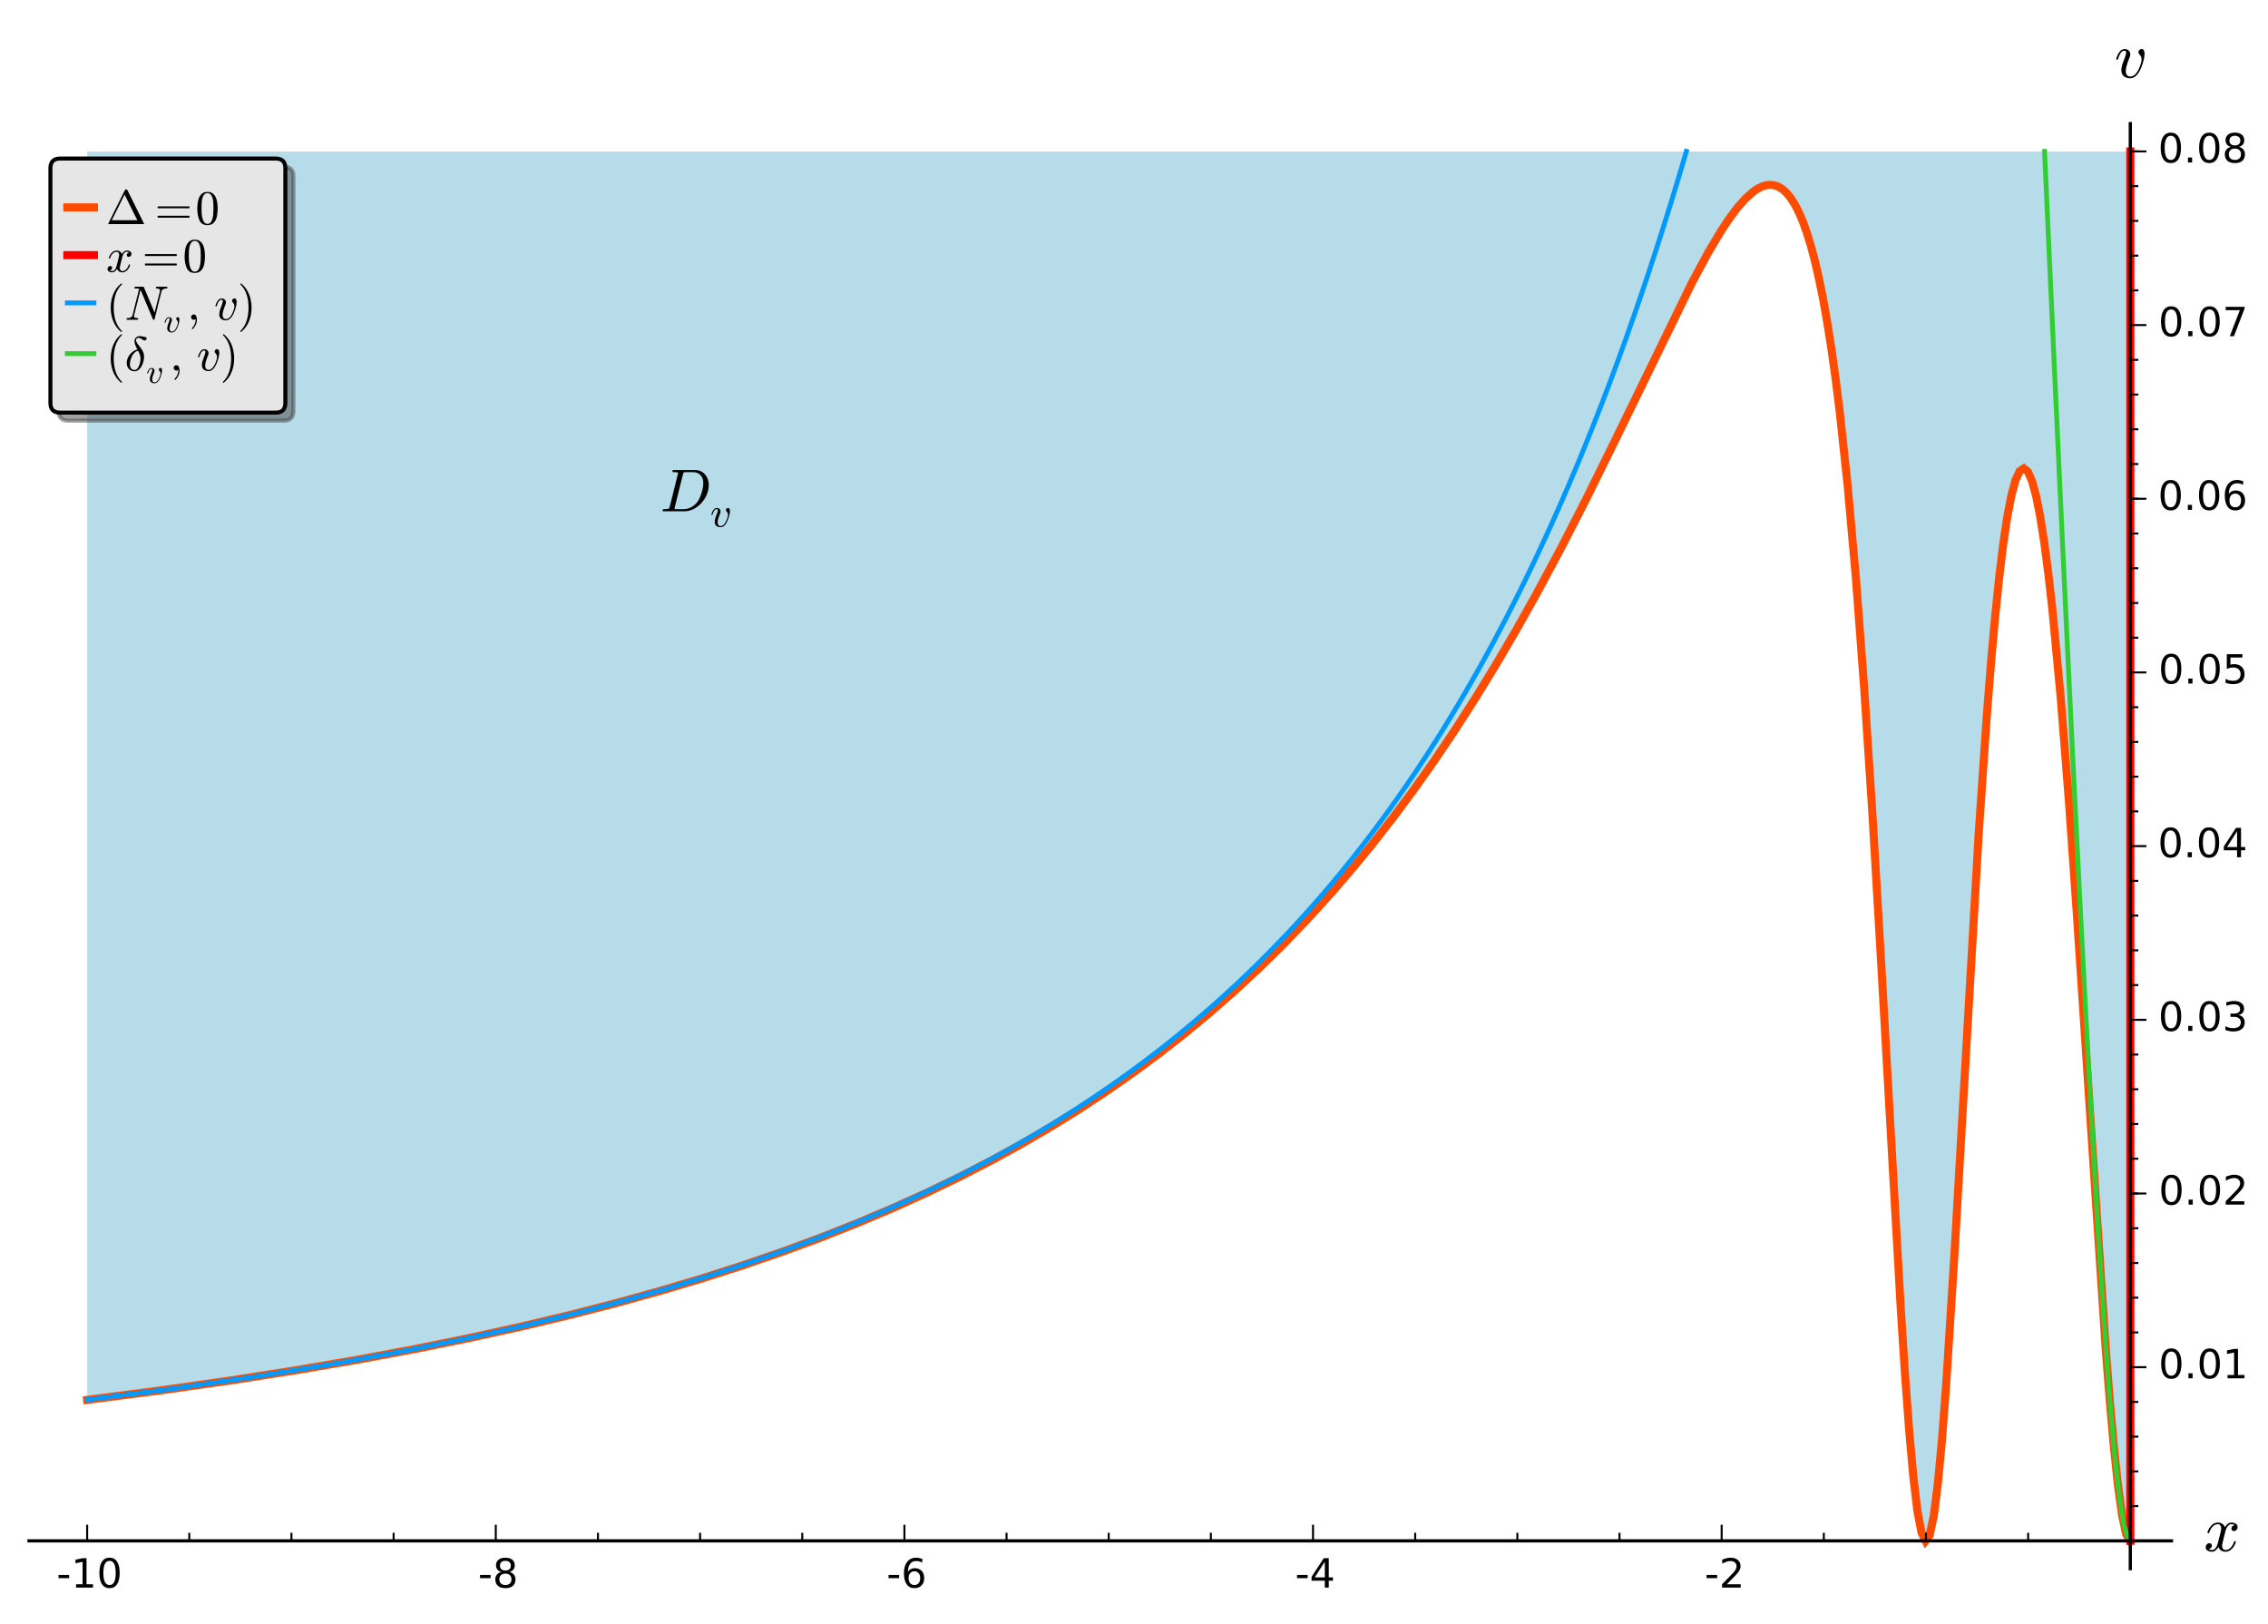 <svg width="703.75" xmlns="http://www.w3.org/2000/svg" height="503.75" viewBox="0 0 563 403" xmlns:xlink="http://www.w3.org/1999/xlink"><defs><clipPath id="a"><path d="m7.2 30.685h531.84v358.68h-531.84z"/></clipPath><path stroke="#000" id="b" stroke-width=".5" d="m0 0v-4"/><path id="c" d="m31.781 66.41q-7.609 0-11.453-7.5-3.828-7.484-3.828-22.531 0-14.984 3.828-22.484 3.844-7.5 11.453-7.5 7.672 0 11.5 7.5 3.844 7.5 3.844 22.484 0 15.05-3.844 22.531-3.828 7.5-11.5 7.5m0 7.813q12.266 0 18.734-9.703 6.469-9.688 6.469-28.14 0-18.406-6.469-28.11-6.469-9.688-18.734-9.688-12.25 0-18.719 9.688-6.469 9.703-6.469 28.11 0 18.453 6.469 28.14 6.469 9.703 18.719 9.703"/><path id="d" d="m12.406 8.297h16.11v55.625l-17.531-3.516v8.984l17.438 3.516h9.859v-64.61h16.11v-8.297h-41.984z"/><path id="e" d="m4.891 31.391h26.312v-8h-26.312z"/><path id="f" d="m31.781 34.625q-7.03 0-11.06-3.766-4.02-3.766-4.02-10.344 0-6.594 4.02-10.359 4.03-3.766 11.06-3.766 7.03 0 11.08 3.781 4.063 3.797 4.063 10.344 0 6.578-4.03 10.344-4.02 3.766-11.11 3.766m-9.859 4.188q-6.344 1.563-9.891 5.906-3.531 4.359-3.531 10.609 0 8.734 6.219 13.813 6.234 5.078 17.06 5.078 10.891 0 17.09-5.078 6.203-5.078 6.203-13.813 0-6.25-3.547-10.609-3.531-4.344-9.828-5.906 7.125-1.656 11.09-6.5 3.984-4.828 3.984-11.797 0-10.609-6.469-16.281-6.469-5.656-18.531-5.656-12.05 0-18.531 5.656-6.469 5.672-6.469 16.281 0 6.969 4 11.797 4.02 4.844 11.141 6.5m-3.609 15.578q0-5.656 3.531-8.828 3.547-3.172 9.937-3.172 6.359 0 9.938 3.172 3.594 3.172 3.594 8.828 0 5.672-3.594 8.844-3.578 3.172-9.938 3.172-6.391 0-9.937-3.172-3.531-3.172-3.531-8.844"/><path id="g" d="m33.02 40.38q-6.641 0-10.531-4.547-3.875-4.531-3.875-12.438 0-7.859 3.875-12.438 3.891-4.562 10.531-4.562 6.641 0 10.516 4.562 3.875 4.578 3.875 12.438 0 7.906-3.875 12.438-3.875 4.547-10.516 4.547m19.578 30.922v-8.984q-3.719 1.75-7.5 2.672-3.781.938-7.5.938-9.766 0-14.922-6.594-5.141-6.594-5.875-19.922 2.875 4.25 7.219 6.516 4.359 2.266 9.578 2.266 10.984 0 17.359-6.672 6.375-6.656 6.375-18.12 0-11.234-6.641-18.03-6.641-6.781-17.672-6.781-12.656 0-19.344 9.688-6.688 9.703-6.688 28.11 0 17.281 8.203 27.563 8.203 10.281 22.02 10.281 3.719 0 7.5-.734 3.781-.734 7.891-2.188"/><path id="h" d="m37.797 64.31l-24.906-38.922h24.906zm-2.594 8.594h12.406v-47.52h10.406v-8.203h-10.406v-17.188h-9.813v17.188h-32.906v9.516z"/><path id="i" d="m19.19 8.297h34.422v-8.297h-46.28v8.297q5.609 5.813 15.297 15.594 9.703 9.797 12.188 12.641 4.734 5.313 6.609 9 1.891 3.688 1.891 7.25 0 5.813-4.078 9.469-4.078 3.672-10.625 3.672-4.641 0-9.797-1.609-5.141-1.609-11-4.891v9.969q5.953 2.391 11.125 3.609 5.188 1.219 9.484 1.219 11.328 0 18.06-5.672 6.734-5.656 6.734-15.12 0-4.5-1.688-8.531-1.672-4.02-6.125-9.484-1.219-1.422-7.766-8.187-6.531-6.766-18.453-18.922"/><path stroke="#000" id="j" stroke-width=".5" d="m0 0v-2"/><path stroke-linejoin="round" id="k" d="m7.813 2.875q1.766-1.359 4.984-1.359 3.125 0 5.516 3 2.391 3 3.266 6.562l4.547 17.734q1.078 4.828 1.078 6.594 0 2.484-1.391 4.344-1.391 1.859-3.891 1.859-3.172 0-5.953-1.984-2.781-1.984-4.688-5.03-1.906-3.047-2.687-6.172-.188-.641-.781-.641h-1.219q-.781 0-.781.938v.281q.969 3.719 3.313 7.25 2.344 3.547 5.734 5.734 3.406 2.203 7.266 2.203 3.656 0 6.609-1.953 2.953-1.953 4.172-5.313 1.719 3.063 4.375 5.156 2.656 2.109 5.828 2.109 2.156 0 4.391-.766 2.25-.75 3.672-2.313 1.422-1.563 1.422-3.906 0-2.531-1.641-4.375-1.641-1.828-4.172-1.828-1.609 0-2.687 1.031-1.078 1.031-1.078 2.594 0 2.094 1.438 3.672 1.453 1.594 3.453 1.891-1.812 1.422-4.984 1.422-3.219 0-5.594-2.984-2.359-2.984-3.344-6.641l-4.391-17.672q-1.078-4.02-1.078-6.594 0-2.547 1.438-4.375 1.438-1.828 3.844-1.828 4.688 0 8.359 4.125 3.688 4.125 4.859 9.06.203.578.781.578h1.234q.391 0 .625-.266.25-.266.25-.609 0-.094-.094-.297-1.422-5.953-5.969-10.594-4.531-4.641-10.25-4.641-3.656 0-6.609 1.969-2.953 1.984-4.188 5.359-1.563-2.938-4.328-5.141-2.75-2.188-5.875-2.188-2.141 0-4.422.766-2.266.75-3.688 2.312-1.406 1.563-1.406 3.953 0 2.344 1.625 4.266 1.641 1.938 4.094 1.938 1.656 0 2.781-1 1.125-1 1.125-2.609 0-2.109-1.406-3.672-1.391-1.563-3.484-1.953"/><path stroke="#000" id="l" stroke-width=".5" d="m0 0h4"/><path stroke-linejoin="round" id="m" d="m10.688 12.406h10.313v-12.406h-10.313z"/><path stroke-linejoin="round" id="n" d="m40.578 39.31q7.078-1.516 11.05-6.313 3.984-4.781 3.984-11.813 0-10.781-7.422-16.703-7.422-5.906-21.09-5.906-4.578 0-9.438.906-4.859.906-10.03 2.719v9.516q4.094-2.391 8.969-3.609 4.891-1.219 10.219-1.219 9.266 0 14.13 3.656 4.859 3.656 4.859 10.641 0 6.453-4.516 10.08-4.516 3.641-12.562 3.641h-8.5v8.109h8.891q7.266 0 11.125 2.906 3.859 2.906 3.859 8.375 0 5.609-3.984 8.609-3.969 3.02-11.391 3.02-4.063 0-8.703-.891-4.641-.875-10.203-2.719v8.781q5.625 1.562 10.531 2.344 4.906.781 9.25.781 11.234 0 17.766-5.109 6.547-5.094 6.547-13.781 0-6.06-3.469-10.234-3.469-4.172-9.859-5.781"/><path stroke-linejoin="round" id="o" d="m10.797 72.906h38.719v-8.312h-29.688v-17.859q2.141.734 4.281 1.094 2.156.359 4.313.359 12.203 0 19.328-6.688 7.141-6.688 7.141-18.11 0-11.766-7.328-18.297-7.328-6.516-20.656-6.516-4.594 0-9.359.781-4.75.781-9.828 2.344v9.922q4.391-2.391 9.08-3.563 4.688-1.172 9.906-1.172 8.453 0 13.375 4.437 4.938 4.438 4.938 12.06 0 7.609-4.938 12.05-4.922 4.453-13.375 4.453-3.953 0-7.891-.875-3.922-.875-8.02-2.734z"/><path stroke-linejoin="round" id="p" d="m8.203 72.906h46.875v-4.203l-26.469-68.7h-10.297l24.906 64.59h-35.02z"/><path stroke="#000" id="q" stroke-width=".5" d="m0 0h2"/><path id="r" d="m10.688 11.281q0 2.25.531 4.922.547 2.688 1.078 4.422.547 1.734 2.453 6.766 1.906 5.03 1.953 5.234 1.313 3.656 1.313 6 0 2.984-2.188 2.984-3.969 0-6.531-4.078-2.563-4.078-3.781-9.109-.188-.641-.828-.641h-1.172q-.828 0-.828.938v.281q1.609 5.969 4.922 10.578 3.328 4.609 8.406 4.609 3.563 0 6.03-2.344 2.469-2.344 2.469-5.953 0-1.859-.828-3.906-1.953-5.078-3.078-8.141-1.125-3.047-2.078-6.828-.953-3.781-.953-7 0-3.766 1.734-6.141 1.734-2.359 5.391-2.359 6.938 0 12.5 10.687 1.766 3.469 3.328 8.156 1.563 4.688 1.563 7.625 0 3.02-.984 4.703-.969 1.688-2.531 3.516-1.563 1.828-1.563 2.906 0 1.953 1.609 3.563 1.609 1.609 3.563 1.609 2.391 0 3.438-2.203 1.063-2.188 1.063-4.969 0-3.313-.953-7.906-.953-4.594-2.641-9.531-1.688-4.922-3.109-7.75-6.578-13.05-15.375-13.05-6.297 0-10.11 3.141-3.813 3.156-3.813 9.266"/><path id="s" d="m4.891 0q-.984 0-.984 1.313.047.25.188.859.156.609.422.969.266.375.656.375 6.109 0 8.547.688 1.266.438 1.859 2.688l13.719 54.922q.203.984.203 1.375 0 1.078-1.172 1.219-1.906.391-7.234.391-.969 0-.969 1.313.047.25.188.859.141.609.406.969.281.375.672.375h35.938q6.984 0 12.203-3.391 5.219-3.391 8-9.141 2.797-5.734 2.797-12.672 0-7.656-3.188-15.328-3.172-7.656-8.891-14.02-5.703-6.344-13.03-10.06-7.313-3.703-15.03-3.703zm18.687 4.297q0-.781 3.422-.781h11.625q5.563 0 10.734 2.297 5.188 2.297 9.234 6.297 3.766 3.766 6.641 9.859 2.875 6.109 4.469 12.75 1.594 6.641 1.594 12.203 0 4.063-1.203 7.328-1.203 3.266-3.375 5.609-2.172 2.344-5.438 3.641-3.266 1.297-7.375 1.297h-10.984q-2.734 0-3.625-.469-.875-.453-1.594-2.953l-13.672-54.875q-.453-1.219-.453-2.203"/><path id="t" d="m5.422 0q-.828 0-.828.781.047.094.063.141.031.063.031.203l34.422 69.39q.438 1.063 1.813 1.063h1.359q1.375 0 1.813-1.063l34.422-69.39q.047-.094.063-.172.031-.078.031-.172 0-.781-.828-.781zm6.594 8.02h52.688l-26.328 53.06z"/><path id="u" d="m25-2.203q-12.25 0-16.672 10.08-4.422 10.09-4.422 24.02 0 8.688 1.578 16.344 1.594 7.672 6.297 13.02 4.719 5.359 13.219 5.359 6.594 0 10.781-3.234 4.203-3.219 6.406-8.328 2.203-5.094 3-10.938.813-5.828.813-12.219 0-8.594-1.594-16.09-1.578-7.5-6.219-12.75-4.641-5.25-13.188-5.25m0 2.594q5.563 0 8.297 5.703 2.734 5.719 3.375 12.656.641 6.938.641 14.75 0 7.516-.641 13.859-.641 6.359-3.359 11.5-2.703 5.156-8.313 5.156-5.656 0-8.391-5.188-2.734-5.172-3.375-11.5-.641-6.313-.641-13.828 0-5.563.266-10.5.281-4.938 1.453-10.188 1.172-5.25 3.781-8.844 2.609-3.578 6.906-3.578"/><path id="v" d="m7.516 13.281q-.828 0-1.375.625-.531.641-.531 1.375 0 .828.531 1.406.547.594 1.375.594h62.797q.734 0 1.266-.594.547-.578.547-1.406 0-.734-.547-1.375-.531-.625-1.266-.625zm0 19.438q-.828 0-1.375.578-.531.594-.531 1.422 0 .734.531 1.359.547.641 1.375.641h62.797q.734 0 1.266-.641.547-.625.547-1.359 0-.828-.547-1.422-.531-.578-1.266-.578z"/><path id="w" d="m31-24.813q-5.563 4.406-9.594 10.09-4.02 5.688-6.594 12.141-2.563 6.438-3.828 13.469-1.266 7.03-1.266 14.11 0 7.172 1.266 14.203 1.266 7.03 3.875 13.531 2.625 6.5 6.672 12.156 4.063 5.672 9.469 9.922 0 .188.5.188h.922q.297 0 .531-.266.25-.266.25-.609 0-.438-.188-.641-4.891-4.781-8.141-10.25-3.25-5.469-5.234-11.656-1.969-6.172-2.844-12.797-.875-6.609-.875-13.781 0-31.781 16.984-48.3.297-.281.297-.828 0-.234-.266-.547-.266-.328-.516-.328h-.922q-.5 0-.5.188"/><path id="x" d="m6.5-25q-.891 0-.891.875 0 .438.203.641 17.09 16.703 17.09 48.48 0 31.781-16.906 48.3-.391.234-.391.828 0 .344.266.609.281.266.625.266h.922q.297 0 .484-.188 7.188-5.672 11.969-13.781 4.781-8.094 7-17.281 2.234-9.172 2.234-18.75 0-7.078-1.203-13.938-1.203-6.859-3.812-13.516-2.609-6.672-6.609-12.312-4-5.641-9.578-10.05-.188-.188-.484-.188z"/><path id="y" d="m4.688 0q-.969 0-.969 1.313.047.25.188.859.141.609.406.969.281.375.672.375 9.563 0 11.125 6.109l13.578 54.688q-2.781.484-8.781.484-.984 0-.984 1.313.047.25.188.859.156.609.422.969.266.375.656.375h17.297q.719 0 .922-.641l22.22-52.875 11.08 44.28q.203 1.078.203 1.516 0 4.203-7.719 4.203-.984 0-.984 1.313.344 1.281.531 1.734.203.469 1.188.469h21.391q.969 0 .969-1.313-.047-.25-.203-.859-.141-.609-.406-.984-.266-.359-.656-.359-9.578 0-11.141-6.109l-14.344-57.813q-.344-.875-1.031-.875h-1.219q-.687 0-.875.688l-25.5 60.5-.187.625q-.203.203-.203.297l-13.234-52.922q-.094-.25-.141-.625-.047-.359-.141-.844 0-2.594 2.234-3.406 2.25-.797 5.578-.797.969 0 .969-1.313-.344-1.375-.594-1.797-.234-.406-1.063-.406z"/><path id="z" d="m9.906-18.02q0 .438.391.828 3.625 3.469 5.625 8.02 2 4.531 2 9.563v1.219q-1.609-1.609-4-1.609-2.297 0-3.906 1.609-1.609 1.609-1.609 3.906 0 2.344 1.609 3.906 1.609 1.563 3.906 1.563 3.563 0 5.078-3.297 1.516-3.297 1.516-7.297 0-5.563-2.234-10.563-2.219-5.02-6.266-9.02-.391-.203-.641-.203-.484 0-.984.453-.484.438-.484.922"/><path id="A" d="m20.02-1.516q-3.469 0-6.453 1.297-2.969 1.297-5.188 3.734-2.219 2.438-3.297 5.438-1.078 3.02-1.078 6.531 0 6.25 2.953 12.13 2.953 5.891 8.06 10.188 5.109 4.297 11.11 5.813-2.938 5.422-4.469 9.344-1.531 3.938-1.531 8.03 0 3.03 1.406 5.344 1.422 2.328 3.906 3.641 2.5 1.328 5.563 1.328 2.984 0 11.828-2.02 2.297-.531 2.297-2.672 0-1.672-1.234-3.047-1.219-1.359-2.875-1.359-1.219 0-2.203.563-.969.563-3.078 1.969-2.094 1.422-3.75 2.172-1.656.766-3.469.766-2.047 0-3.688-1.25-1.641-1.234-1.641-3.234 0-3.172 2.813-7.297 2.813-4.125 7.984-10.578 5.906-7.516 5.906-16.594 0-4.5-1.297-9.734-1.281-5.219-3.75-9.859-2.469-4.625-6.313-7.641-3.828-3-8.516-3m.203 2.734q3.906 0 6.703 4.047 2.813 4.063 4.25 9.656 1.453 5.594 1.453 9.391 0 7.469-5.234 16.797-5.266-1.453-9.08-6.141-3.813-4.688-5.766-10.797-1.953-6.109-1.953-11.578 0-4.781 2.484-8.08 2.5-3.297 7.141-3.297"/><path id="B" d="m528.82 382.47l-.508-.423-.252-.613-.141-.345-.115-.278-.105-.413-.087-.345-.264-1.035-.051-.203-.157-.833-.064-.345-.26-1.381-.027-.146-.238-1.58-.053-.346-.208-1.381-.009-.056-.169-1.324-.22-1.727-.045-.345-.044-.345-.029-.232-.013-.113-.039-.346-.038-.345-.078-.69-.038-.345-.078-.691-.038-.345-.078-.691-.038-.345-.07-.62-.042-.416-.035-.345-.034-.345-.105-1.036-.034-.345-.105-1.036-.034-.345-.119-1.175-.019-.206-.031-.345-.128-1.381-.031-.345-.16-1.726-.031-.345-.096-1.036-.011-.124-.019-.221-.06-.691-.029-.345-.03-.345-.029-.346-.03-.345-.029-.345-.03-.345-.029-.345-.06-.691-.029-.345-.03-.345-.029-.346-.06-.69-.015-.181-.013-.164-.112-1.381-.027-.345-.112-1.381-.027-.346-.14-1.726-.027-.345-.028-.345-.022-.267-.006-.078-.026-.346-.027-.345-.052-.69-.027-.346-.026-.345-.027-.345-.026-.345-.027-.346-.052-.69-.027-.345-.026-.345-.027-.346-.026-.345-.027-.345-.026-.345-.027-.346-.026-.338v-.007l-.025-.345-.026-.345-.05-.691-.026-.345-.075-1.036-.026-.345-.05-.69-.026-.346-.05-.69-.026-.345-.05-.691-.026-.345-.025-.345-.026-.345v-.01l-.024-.336-.024-.345-.025-.345-.024-.345-.025-.346-.048-.69-.025-.345-.024-.345-.025-.346-.024-.345-.025-.345-.024-.345-.025-.346-.024-.345-.025-.345-.048-.691-.025-.345-.024-.345-.02-.275-.005-.07-.023-.345-.072-1.036-.023-.345-.072-1.036-.023-.345-.072-1.036-.023-.345-.072-1.036-.023-.345-.072-1.036-.023-.345-.005-.06-.111-1.666-.024-.345-.092-1.381-.024-.346-.092-1.38-.024-.346-.092-1.381-.024-.345-.023-.345v-.02l-.022-.325-.022-.346-.092-1.38-.022-.346-.069-1.035-.022-.346-.092-1.381-.022-.345-.092-1.381-.022-.345-.023-.345-.008-.117-.015-.228-.022-.346-.023-.345-.022-.345-.023-.345-.022-.345-.023-.346-.044-.69-.023-.345-.022-.346-.023-.345-.022-.345-.023-.345-.022-.346-.023-.345-.022-.345-.023-.345-.022-.345-.023-.346-.022-.345-.023-.345-.021-.319-.001-.026-.023-.346-.066-1.035-.023-.346-.066-1.035-.023-.345-.066-1.036-.023-.345-.044-.691-.023-.345-.066-1.036-.023-.345-.044-.69-.016-.247-.007-.099-.132-2.071-.023-.345-.11-1.726-.023-.346-.11-1.726-.023-.345-.066-1.036-.014-.216-.008-.129-.044-.69-.023-.346-.176-2.761-.023-.346-.132-2.071-.023-.345-.066-1.036-.013-.198-.009-.147-.044-.691-.023-.345-.11-1.726-.023-.345-.11-1.726-.023-.346-.088-1.381-.023-.345-.044-.69-.01-.164-.012-.181-.022-.346-.023-.345-.066-1.036-.023-.345-.044-.69-.023-.346-.066-1.035-.023-.345-.044-.691-.023-.345-.044-.691-.023-.345-.066-1.036-.006-.087-.017-.258-.022-.345-.023-.345-.022-.345-.023-.346-.022-.345-.023-.345-.022-.345-.023-.346-.022-.345-.023-.345-.044-.691-.023-.345-.022-.345-.023-.345-.022-.345-.023-.346-.022-.345-.023-.345-.022-.345-.023-.346-.019-.289-.003-.056-.069-1.036-.022-.345-.069-1.035-.022-.346-.046-.69-.022-.345-.069-1.036-.022-.345-.069-1.036-.022-.345-.069-1.036-.003-.056-.02-.289-.253-3.798-.024-.345-.207-3.107-.024-.345-.023-.345-.024-.346-.023-.345-.024-.345-.023-.345-.024-.346-.023-.345-.024-.345-.023-.345-.024-.345-.046-.691-.024-.345-.023-.345-.024-.346-.023-.345-.024-.345-.023-.345-.048-.691-.023-.345-.528-7.595-.025-.345-.024-.345-.025-.346-.024-.345-.025-.345-.024-.345-.025-.346-.024-.345-.025-.345-.024-.345-.05-.691-.024-.345-.025-.345-.024-.345-.025-.346-.024-.345-.025-.345-.024-.345-.05-.691-.026-.345-.1-1.381-.026-.345-.1-1.381-.026-.345-.1-1.381-.026-.345-.05-.691-.02-.271-.006-.074-.025-.345-.468-6.215-.009-.117-.017-.228-.108-1.381-.026-.345-.135-1.726-.026-.345-.135-1.726-.026-.346-.027-.345-.007-.091-.021-.254-.028-.345-.027-.346-.112-1.381-.027-.345-.14-1.726-.027-.345-.112-1.381-.014-.179-.188-2.238-.028-.345-.29-3.452-.002-.022-.088-1.014-.031-.345-.12-1.381-.031-.345-.09-1.036-.031-.345-.116-1.336-.005-.045-.031-.345-.064-.691-.031-.345-.064-.69-.031-.346-.064-.69-.031-.345-.064-.691-.031-.345-.064-.69-.028-.311-.003-.035-.034-.345-.033-.345-.034-.345-.066-.691-.034-.345-.066-.691-.034-.345-.066-.69-.034-.345-.066-.691-.034-.345-.004-.043-.031-.302-.07-.691-.036-.345-.105-1.036-.036-.345-.105-1.036-.036-.345-.07-.69-.018-.179-.019-.167-.037-.345-.038-.345-.037-.345-.038-.346-.037-.345-.038-.345-.037-.345-.038-.345-.037-.346-.038-.345-.037-.345-.038-.345-.039-.365-.118-1.016-.041-.346-.32-2.761-.029-.246-.012-.1-.044-.345-.129-1.035-.044-.346-.215-1.726-.044-.345-.02-.16-.072-.531-.094-.69-.046-.345-.282-2.072-.013-.099-.037-.246-.051-.345-.052-.345-.102-.691-.052-.345-.102-.69-.052-.346-.051-.345-.009-.059-.389-2.358-.056-.345-.057-.345-.192-1.036-.063-.345-.256-1.381-.002-.013-.071-.332-.438-2.071-.086-.346-.085-.345-.086-.345-.17-.691-.08-.321-.11-.369-.104-.345-.206-.691-.087-.294-.02-.051-.131-.345-.357-.945-.405-.781-.103-.2-.405-.491-.102-.125-.508-.247-.508.124-.508.498-.507.876-.244.6-.139.346-.125.309-.119.381-.389 1.256-.031.125-.348 1.381-.128.513-.038.177-.365 1.726-.072.346-.033.156-.035.189-.126.69-.062.346-.189 1.035-.062.346-.034.184-.026.161-.11.69-.056.345-.315 1.979-.014.093-.049.345-.05.345-.147 1.036-.05.345-.198 1.396-.043.33-.044.346-.045.345-.044.345-.045.345-.044.346-.045.345-.088.69-.045.345-.044.346-.021.162-.021.183-.082.69-.04.346-.041.345-.04.345-.041.345-.04.346-.041.345-.04.345-.041.345-.08.691v.002l-.038.343-.074.69-.038.346-.074.69-.038.345-.222 2.072-.024.222-.012.123-.07.69-.034.346-.035.345-.034.345-.035.345-.034.345-.035.346-.034.345-.035.345-.034.345-.035.346-.068.69-.013.127-.02.218-.032.346-.033.345-.096 1.035-.033.346-.288 3.107-.005.059-.026.286-.12 1.381-.031.345-.331 3.809-.028.334-.028.345-.029.345-.028.346-.029.345-.056.69-.029.345-.028.346-.029.345-.056.69-.029.346-.084 1.035-.029.346-.028.345-.135 1.726-.026.345-.162 2.072-.026.345-.081 1.035-.026.346-.027.345-.023.29-.029.4-.052.691-.025.345-.026.345-.025.346-.052.69-.025.345-.026.345-.025.346-.026.345-.025.345-.026.345-.025.346-.026.345-.05.69-.026.345-.018.252-.007.094-.024.345-.025.345-.024.345-.025.346-.024.345-.025.345-.024.345-.025.346-.048.69-.025.345-.048.691-.025.345-.048.69-.025.346-.072 1.035-.014.193-.01.153-.024.345-.023.345-.024.345-.023.345-.024.346-.023.345-.024.345-.046.691-.024.345-.046.69-.024.346-.046.69-.024.345-.046.691-.024.345-.046.69-.007.098-.016.248-.022.345-.046.69-.022.346-.023.345-.022.345-.023.345-.022.345-.023.346-.022.345-.023.345-.022.345-.023.346-.022.345-.023.345-.022.345-.023.345-.022.346-.023.345-.044.69-.019.294-.004.052-.021.345-.11 1.726-.021.345-.066 1.036-.021.345-.066 1.036-.021.345-.044.691-.021.345-.044.69-.021.345-.044.691-.004.071-.017.274-.063 1.036-.022.345-.168 2.762-.022.345-.21 3.452-.006.096-.015.25-.02.345-.021.345-.02.345-.042.691-.02.345-.021.345-.02.345-.042.691-.02.345-.021.345-.02.346-.021.345-.02.345-.021.345-.02.346-.021.345-.02.345-.021.345-.02.345-.021.346-.02.345-.02.341-.001.004-.1 1.726-.021.346-.16 2.761-.021.346-.2 3.452-.005.088-.035.602-.019.346-.08 1.38-.019.346-.06 1.035-.019.346-.06 1.035-.019.346-.04.69-.019.345-.04.691-.019.345-.06 1.036-.019.338v.007l-.02.345-.019.345-.02.346-.019.345-.02.345-.019.345-.02.345-.019.346-.02.345-.019.345-.02.345-.019.346-.02.345-.019.345-.02.345-.019.346-.02.345-.038.69-.02.345-.019.346-.02.345-.019.345-.02.345-.038.691-.001.019-.019.326-.038.691-.02.345-.038.69-.02.345-.038.691-.02.345-.038.691-.02.345-.057 1.035-.02.346-.038.69-.02.345-.057 1.036-.02.345-.057 1.036-.02.345-.057 1.036-.02.345-.057 1.036-.02.345-.057 1.036-.02.345-.076 1.381-.02.345-.076 1.381-.02.345-.038.691-.015.269-.004.076-.019.345-.02.345-.057 1.036-.02.345-.057 1.036-.02.345-.057 1.036-.02.345-.057 1.036-.02.345-.057 1.036-.02.345-.076 1.381-.004.056-.035.634-.02.346-.038.69-.02.345-.019.346-.02.345-.038.69-.02.345-.038.691-.02.345-.019.345-.02.346-.038.69-.02.345-.038.691-.02.345-.038.69-.02.346-.019.345-.007.125-.013.22-.019.345-.04.691-.019.345-.04.691-.019.345-.02.345-.019.345-.04.691-.019.345-.04.69-.019.346-.04.69-.019.345-.02.345-.019.346-.04.69-.019.345-.04.691-.004.077-.015.268-.04.691-.021.345-.32 5.523-.1 1.727-.012.199-.008.146-.021.345-.02.345-.021.346-.02.345-.042.69-.02.345-.021.346-.02.345-.021.345-.02.345-.042.691-.02.345-.021.345-.02.346-.042.69-.02.345-.021.345-.02.346-.042.69-.025.432-.016.259-.021.345-.022.345-.042.69-.022.346-.063 1.035-.022.346-.042.69-.022.345-.042.691-.022.345-.042.69-.022.346-.042.69-.022.345-.021.346-.022.345-.001.023-.021.322-.066 1.036-.023.345-.066 1.036-.023.345-.044.69-.023.346-.066 1.035-.023.346-.044.69-.023.345-.044.691-.023.345-.019.29-.003.055-.024.345-.023.346-.024.345-.023.345-.024.345-.023.345-.024.346-.023.345-.024.345-.023.345-.048.691-.023.345-.024.345-.023.346-.048.69-.023.345-.024.345-.023.346-.024.345-.009.135-.016.21-.175 2.417-.026.345-.1 1.381-.026.345-.05.691-.026.345-.05.69-.026.346-.013.183-.013.162-.081 1.035-.028.346-.081 1.035-.028.346-.027.345-.028.345-.054.691-.028.345-.027.345-.028.345-.027.345-.028.346-.027.345-.003.03-.027.315-.15 1.726-.031.345-.12 1.381-.031.346-.03.345-.031.345-.06.691-.027.306-.004.039-.374 3.797-.035.346-.034.345-.035.345-.026.267-.009.078-.078.691-.04.345-.039.345-.04.345-.039.346-.08.69-.039.345-.12 1.036-.024.205-.113.831-.096.69-.047.345-.192 1.381-.06.424-.046.267-.06.345-.305 1.726-.062.345-.034.192-.038.154-.084.345-.17.69-.086.345-.13.518-.216.518-.146.345-.146.341-.507.346-.332-.341-.176-.177-.061-.169-.126-.345-.127-.345-.129-.345-.065-.172-.116-.519-.079-.345-.078-.345-.16-.691-.074-.318-.005-.027-.056-.345-.171-1.036-.116-.69-.118-.691-.042-.248-.013-.097-.044-.345-.045-.345-.046-.346-.045-.345-.046-.345-.045-.345-.047-.346-.092-.69-.047-.345-.038-.276-.007-.069-.038-.346-.037-.345-.19-1.726-.039-.345-.038-.346-.117-1.035-.04-.345v-.016l-.031-.33-.033-.345-.032-.345-.198-2.072-.034-.345-.033-.345-.147-1.493-.019-.233-.145-1.726-.03-.346-.029-.345-.03-.345-.029-.345-.18-2.072-.031-.345-.015-.169-.013-.176-.052-.69-.027-.346-.052-.69-.054-.691-.026-.345-.135-1.726-.028-.345-.027-.345-.028-.346-.027-.345-.028-.345-.01-.132-.015-.213-.024-.346-.025-.345-.048-.69-.025-.346-.024-.345-.025-.345-.024-.345-.2-2.762-.026-.345-.025-.346-.026-.345-.021-.285-.027-.405-.022-.345-.046-.691-.022-.345-.115-1.726-.024-.346-.046-.69-.024-.345-.023-.345-.048-.691-.023-.345-.072-1.036-.016-.223-.007-.122-.022-.345-.021-.345-.022-.346-.021-.345-.022-.345-.021-.345-.198-3.107-.023-.346-.022-.345-.023-.345-.022-.345-.046-.691-.022-.345-.016-.229-.006-.116-.021-.346-.02-.345-.021-.345-.02-.345-.042-.691-.02-.345-.126-2.071-.022-.346-.042-.69-.022-.345-.021-.345-.044-.691-.021-.345-.044-.691-.015-.24-.046-.795-.019-.345-.1-1.727-.021-.345-.06-1.036-.021-.345-.02-.345-.042-.69-.02-.346-.159-2.613-.008-.149-.019-.345-.02-.345-.038-.69-.02-.346-.019-.345-.02-.345-.019-.345-.02-.346-.019-.345-.16-2.762-.021-.345-.04-.69-.021-.346-.02-.345-.021-.345-.02-.345-.003-.037-.016-.309-.152-2.761-.02-.346-.038-.69-.02-.345-.019-.345-.04-.691-.019-.345-.18-3.107-.003-.049-.016-.296-.019-.346-.018-.345-.038-.69-.018-.346-.133-2.416-.02-.345-.038-.691-.02-.345-.019-.345-.02-.346-.019-.345-.12-2.071-.01-.18-.009-.165-.018-.346-.019-.345-.018-.345-.019-.345-.018-.346-.038-.69-.018-.345-.133-2.417-.02-.345-.038-.691-.02-.345-.019-.345-.04-.69-.019-.346-.062-1.069-.016-.312-.019-.345-.036-.69-.019-.346-.018-.345-.057-1.035-.018-.346-.095-1.726-.02-.345-.057-1.036-.02-.345-.019-.345-.04-.691-.019-.345-.04-.69-.014-.253-.005-.093-.019-.345-.036-.69-.038-.691-.018-.345-.038-.69-.018-.346-.095-1.726-.02-.345-.038-.69-.02-.346-.019-.345-.02-.345-.019-.345-.04-.691-.019-.345-.046-.794-.013-.242-.018-.345-.038-.69-.018-.346-.057-1.035-.018-.346-.038-.69-.02-.345-.057-1.036-.02-.345-.019-.345-.02-.346-.019-.345-.02-.345-.019-.345-.1-1.727-.014-.238-.006-.107-.018-.345-.038-.69-.018-.346-.076-1.381-.02-.345-.057-1.036-.02-.345-.019-.345-.04-.69-.019-.346-.176-3.037-.004-.07-.095-1.726-.02-.345-.038-.691-.02-.345-.019-.345-.02-.345-.019-.345-.18-3.108-.021-.345-.02-.345-.021-.345-.02-.345-.011-.186-.009-.16-.019-.345-.02-.345-.038-.691-.04-.69-.019-.345-.18-3.107-.021-.346-.02-.345-.021-.345-.02-.345-.084-1.381-.017-.285-.003-.06-.04-.691-.019-.345-.12-2.071-.021-.346-.02-.345-.021-.345-.02-.345-.021-.346-.02-.345-.168-2.762-.035-.55-.008-.14-.06-1.036-.021-.345-.04-.691-.042-.69-.02-.345-.126-2.072-.022-.345-.042-.69-.044-.691-.021-.345-.044-.69-.017-.273-.005-.073-.02-.345-.042-.69-.02-.346-.042-.69-.022-.345-.063-1.036-.022-.345-.021-.345-.044-.691-.021-.345-.088-1.381-.023-.345-.044-.691-.023-.345-.008-.124-.013-.221-.022-.345-.042-.691-.044-.69-.021-.346-.154-2.416-.023-.345-.022-.346-.046-.69-.022-.345-.092-1.381-.007-.092-.038-.599-.088-1.381-.023-.345-.022-.345-.023-.345-.022-.346-.138-2.071-.024-.345-.023-.345-.024-.346-.023-.345-.048-.69-.046-.691-.022-.345-.092-1.381-.024-.345-.046-.691-.024-.345-.023-.345-.12-1.726-.025-.345-.048-.691-.025-.345-.024-.335v-.01l-.023-.346-.024-.345-.023-.345-.168-2.417-.025-.345-.024-.345-.15-2.071-.026-.346-.025-.345-.019-.251-.006-.094-.025-.345-.048-.691-.175-2.416-.026-.346-.025-.345-.156-2.071-.027-.345-.026-.346-.025-.345-.026-.345-.025-.345-.026-.346-.025-.345-.078-1.036-.027-.345-.026-.345-.027-.345-.026-.345-.135-1.727-.028-.345-.027-.341v-.004l-.027-.345-.026-.346-.027-.345-.026-.345-.135-1.726-.056-.691-.027-.345-.084-1.036-.029-.345-.028-.345-.043-.512-.041-.524-.056-.69-.027-.345-.029-.346-.084-1.035-.145-1.726-.03-.346-.029-.345-.06-.69-.006-.078-.023-.268-.028-.345-.087-1.035-.03-.346-.029-.345-.15-1.726-.031-.345-.03-.346-.093-1.035-.007-.075-.023-.27-.031-.346-.06-.69-.031-.345-.03-.346-.062-.69-.032-.345-.031-.346-.032-.345-.031-.345-.032-.345-.033-.345-.064-.691-.016-.162-.016-.183-.032-.345-.031-.346-.096-1.035-.033-.346-.032-.345-.132-1.381-.136-1.379v-.002l-.132-1.38-.136-1.381-.035-.346-.034-.345-.07-.69-.036-.346-.035-.345-.029-.277-.042-.413-.034-.345-.07-.691-.036-.345-.035-.345-.072-.691-.037-.345-.036-.345-.074-.691-.038-.345-.034-.314-.003-.031-.036-.345-.185-1.727-.076-.69-.039-.345-.038-.346-.117-1.035-.014-.115-.025-.23-.038-.346-.156-1.381-.12-1.035-.123-1.036-.042-.345-.003-.03-.037-.315-.04-.346-.082-.69-.042-.345-.041-.346-.042-.345-.043-.345-.042-.345-.043-.345-.088-.69-.042-.345-.129-1.036-.132-1.036-.09-.691-.092-.691-.031-.231-.014-.115-.045-.345-.046-.345-.045-.345-.047-.345-.046-.345-.094-.691-.144-1.036-.026-.184-.022-.161-.096-.691-.049-.345-.048-.345-.05-.345-.049-.345-.051-.345-.05-.345-.051-.345-.052-.345-.05-.345-.102-.691-.104-.691-.106-.69-.108-.691-.028-.176-.079-.515-.054-.345-.11-.69-.112-.691-.114-.69-.038-.228-.02-.118-.056-.345-.174-1.036-.06-.345-.059-.345-.183-1.036-.06-.345-.186-1.036-.128-.69-.09-.477-.039-.213-.13-.69-.067-.345-.066-.345-.068-.345-.069-.345-.068-.343v-.003l-.138-.69-.07-.345-.071-.345-.072-.345-.073-.345-.074-.345-.009-.044-.064-.301-.074-.345-.075-.345-.076-.345-.077-.345-.078-.345-.064-.278-.015-.067-.079-.345-.16-.691-.082-.345-.168-.691-.004-.015-.08-.331-.172-.691-.088-.345-.089-.345-.182-.691-.092-.345-.094-.345-.095-.345-.194-.69-.099-.345-.101-.345-.102-.345-.104-.345-.031-.101-.074-.244-.107-.345-.109-.345-.111-.345-.106-.325-.122-.365-.116-.345-.12-.345-.121-.345-.124-.345-.127-.345-.129-.345-.132-.345-.136-.345-.138-.345-.142-.345-.116-.277-.179-.413-.154-.345-.175-.383-.146-.307-.168-.345-.194-.385-.161-.306-.187-.345-.159-.287-.238-.403-.211-.345-.059-.094-.165-.251-.235-.345-.108-.155-.141-.19-.265-.345-.102-.129-.184-.217-.323-.364-.327-.327-.181-.174-.2-.171-.308-.253-.129-.092-.378-.259-.151-.086-.357-.195-.351-.15-.157-.065-.507-.151-.508-.089-.508-.031-.507.025-.508.078-.508.129-.296.105-.211.072-.508.224-.09.049-.418.219-.202.126-.306.184-.228.161-.279.19-.198.155-.31.235-.128.111-.38.316-.031.03-.378.345-.098.087-.261.259-.247.236-.102.109-.333.345-.073.073-.243.272-.264.285-.347.405-.161.182-.132.163-.286.345-.09.106-.186.24-.321.401-.217.289-.291.377-.227.314-.257.345-.024.031-.22.314-.248.345-.04.053-.197.292-.241.345-.069.097-.163.248-.233.345-.112.162-.117.183-.226.345-.165.246-.061.099-.219.345-.227.349-.21.341-.218.345-.08.124-.132.221-.211.345-.165.262-.048.083-.205.345-.254.416-.159.275-.205.345-.144.239-.06.106-.199.345-.203.345-.046.077-.15.268-.198.345-.159.273-.232.417-.196.345-.08.138-.113.208-.191.345-.204.359-.178.331-.19.345-.14.247-.051.098-.185.345-.271.491-.105.199-.184.345-.188.345-.031.055-.151.29-.183.345-.174.319-.192.371-.182.345-.133.247-.228.443-.182.345-.098.184-.082.162-.177.345-.181.345-.068.128-.109.217-.176.345-.222.425-.133.265-.175.345-.2.384-.152.306-.175.345-.178.345-.003.005-.168.341-.174.345-.177.345-.17.345-.173.345-.153.299-.192.391-.172.345-.144.282-.03.063-.169.345-.172.345-.136.269-.205.421-.171.345-.132.261-.04.084-.168.345-.17.345-.13.258-.208.433-.17.345-.13.258-.041.087-.166.345-.17.345-.13.261-.206.429-.169.345-.133.268-.036.077-.166.345-.168.345-.138.278-.031.067-.165.345-.168.345-.143.29-.191.401-.167.345-.15.304-.183.386-.167.345-.158.32-.011.025-.164.345-.166.345-.166.339-.004.007-.163.345-.166.345-.175.358-.157.332-.166.345-.168.345-.017.034-.147.312-.165.345-.195.401-.137.29-.165.345-.206.423-.126.267-.165.345-.167.345-.05.101-.115.244-.164.345-.229.469-.103.221-.165.345-.239.493-.093.198-.164.345-.167.345-.084.171-.081.174-.164.345-.167.345-.096.194-.07.151-.164.345-.167.345-.106.217-.06.128-.164.345-.167.345-.117.24-.049.105-.164.345-.167.346-.128.261-.039.084-.164.345-.166.345-.138.282-.194.409-.166.345-.169.345-.163.346-.167.345-.169.345-.163.345-.167.345-.169.346-.164.345-.167.345-.173.353-.161.338-.166.345-.181.367-.154.323-.167.345-.187.38-.148.311-.167.345-.192.39-.144.301-.167.345-.197.399-.139.291-.168.346-.201.405-.136.285-.168.345-.203.41-.135.281-.168.345-.171.345-.034.067-.134.278-.169.346-.171.345-.034.067-.134.278-.169.345-.204.41-.136.281-.17.345-.202.405-.138.285-.17.346-.173.345-.027.052-.142.293-.171.345-.194.388-.148.303-.171.345-.189.375-.155.316-.171.345-.182.359-.162.331-.173.345-.175.346-.17.345-.173.345-.175.345-.171.346-.173.345-.151.295-.024.05-.172.345-.174.345-.138.268-.038.078-.172.345-.175.345-.122.238-.227.453-.176.345-.105.204-.07.141-.174.345-.177.346-.087.167-.089.178-.175.345-.177.345-.066.127-.11.218-.176.346-.178.345-.044.084-.132.261-.177.345-.179.346-.02.037-.156.308-.178.345-.18.345-.176.346-.179.345-.146.278-.211.412-.18.345-.117.222-.063.124-.178.345-.266.506-.274.53-.182.345-.052.097-.128.248-.181.345-.183.346-.016.029-.163.316-.182.345-.163.304-.201.386-.183.346-.123.229-.242.461-.184.345-.082.151-.102.195-.182.345-.186.345-.038.069-.145.276-.184.346-.187.345-.183.345-.186.345-.13.239-.24.452-.268.491-.291.544-.216.395-.159.296-.187.345-.162.294-.027.051-.187.345-.189.346-.105.189-.083.156-.188.345-.236.427-.143.264-.19.345-.192.345-.188.345-.191.346-.112.199-.079.146-.191.345-.238.425-.145.265-.192.346-.17.301-.215.389-.194.345-.099.174-.094.172-.193.345-.221.388-.168.302-.194.346-.145.253-.051.092-.194.345-.263.46-.129.23-.196.346-.183.317-.015.028-.195.345-.297.516-.099.175-.197.345-.212.365-.185.325-.199.346-.124.211-.076.134-.198.345-.233.398-.168.292-.201.346-.139.236-.263.454-.245.416-.159.275-.202.345-.204.345-.202.345-.248.418-.159.273-.205.345-.144.24-.061.105-.204.345-.207.346-.036.058-.168.287-.339.564-.281.472-.227.374-.188.316-.208.345-.112.182-.097.163-.208.346-.211.345-.208.345-.291.475-.13.216-.21.345-.168.27-.255.42-.213.346-.039.062-.173.283-.213.345-.122.195-.091.15-.213.345-.204.325-.012.021-.213.345-.282.45-.364.586-.144.226-.073.119-.216.345-.219.345-.216.346-.219.345-.073.113-.144.232-.219.345-.144.224-.295.467-.213.33-.228.36-.222.345-.058.088-.163.258-.222.345-.122.187-.323.503-.185.283-.263.408-.245.374-.204.316-.303.462-.148.229-.36.546-.32.489-.188.282-.041.064-.227.345-.231.345-.227.345-.289.431-.171.26-.231.345-.106.155-.126.19-.231.345-.465.691-.193.283-.041.062-.233.345-.234.342-.002.004-.233.345-.273.397-.198.293-.309.449-.165.242-.343.496-.132.194-.239.345-.137.196-.102.15-.239.345-.166.236-.315.454-.193.273-.29.418-.218.307-.268.383-.245.345-.242.346-.26.363-.23.327-.278.387-.215.304-.292.406-.202.284-.306.423-.191.268-.317.435-.183.255-.251.345-.074.1-.177.245-.252.346-.078.105-.174.24-.253.345-.081.108-.172.237-.255.346-.081.107-.173.238-.334.448-.178.242-.258.346-.072.095-.184.25-.259.345-.065.085-.193.26-.314.416-.205.275-.303.398-.219.292-.289.378-.236.313-.265.345-.006.009-.256.336-.266.345-.264.345-.23.297-.303.394-.205.262-.063.083-.267.345-.177.226-.092.12-.269.345-.147.185-.124.16-.271.345-.113.142-.158.204-.349.44-.196.25-.312.391-.236.299-.277.346-.274.345-.278.345-.276.345-.182.224-.097.122-.279.345-.132.161-.147.184-.36.442-.201.249-.307.373-.258.317-.285.345-.283.345-.189.228-.096.118-.412.496-.16.194-.348.416-.228.275-.28.332-.01.013-.288.345-.292.345-.291.346-.134.157-.158.188-.35.41-.237.28-.296.345-.294.346-.188.217-.406.473-.102.117-.196.228-.311.358-.287.333-.221.251-.382.439-.126.142-.176.204-.608.69-.611.69-.128.143-.179.203-.329.367-.287.323-.311.345-.31.346-.107.117-.204.228-.314.345-.312.345-.185.202-.129.143-.379.414-.252.277-.319.345-.636.691-.322.345-.319.345-.183.194-.139.151-.368.392-.279.299-.229.241-.097.104-.652.69-.267.279-.062.067-.329.345-.116.12-.214.225-.332.345-.331.346-.139.142-.195.203-.669.69-.151.154-.186.192-.339.345-.337.345-.153.154-.187.191-.683.691-.146.145-.197.2-.689.69-.129.128-.217.218-1.047 1.035-.259.254-.092.092-.416.406-.289.284-.219.211-.136.134-.713.691-.358.345-1.081 1.036-1.093 1.035-1.475 1.381-1.119 1.036-.117.106-.259.239-1.135 1.036-.129.115-.252.23-.256.229-.127.116-.769.691-.119.105-.267.24-.241.213-.147.132-1.173 1.036-.203.177-.19.168-1.19 1.036-.143.122-.256.223-.401.345-.807.691-.059.049-.346.296-.162.136-.245.209-.408.345-.822.691-.048.039-.779.651-.236.195-.18.151-1.259 1.035-.422.345-.17.137-.254.209-.426.345-.335.269-.093.076-.861.691-.062.048-.37.297-.87.69-.283.222-.155.124-.881.69-1.334 1.036-.448.345-1.356 1.036-.456.345-1.378 1.035-.463.346-.129.094-.336.251-.936.69-.251.183-.22.163-.287.208-.186.137-1.432 1.036-.964.69-1.48 1.048-1.015.711-1.016.706-1.015.699-.928.634-.509.345-.086.057-.425.288-1.098.736-1.523 1.01-.508.334-1.046.683-1.604 1.036-.396.252-.144.093-1.087.69-1.098.691-1.225.762-1 .619-1.129.69-1.14.691-.283.169-.291.176-1.232.734-1.094.647-1.18.69-.594.345-.686.396-1.116.64-1.829 1.036-1.234.69-1.405.777-1.738.949-.639.346-1.287.69-.905.481-1.016.535-.036.02-.472.246-.187.099-1.999 1.036-1.367.698-1.35.683-1.381.69-2.101 1.036-1.768.858-1.089.523-.942.448-1.523.718-1.2.56-.831.384-1.523.698-.656.299-1.532.69-.858.383-1.523.673-1.532.67-1.01.436-1.523.653-1.015.431-1.311.552-1.735.721-1.606.66-.849.345-2.114.85-1.336.531-1.76.69-1.782.691-.9.345-2.345.888-2.25.838-1.812.665-1.523.552-2.539.906-1.816.639-2.245.777-.754.259-1.014.345-2.294.771-1.015.338-1.015.335-2.031.663-1.523.491-1.596.509-2.466.775-2.538.784-2.031.617-2.538.76-2.031.598-2.096.609-1.458.418-2.538.718-2.117.59-1.945.534-1.523.414-3.046.814-3.046.799-2.539.653-2.538.642-2.031.506-.508.125v.001l-3.046.744-3.046.73-3.046.715-1.523.353-1.523.349-1.523.346-3.554.794-3.674.802-3.434.733-2.031.427-2.03.421-3.046.622-3.554.711-3.046.597-3.554.683-4.062.763-3.083.567-4.03.724-2.538.449-4.569.79-1.523.259-3.046.511-2.265.374-3.828.621-4.798.76-3.833.592-1.523.232-2.538.382-3.554.526-5.077.733-3.554.502-4.062.561-4.569.617-3.046.403-5.585.722-3.046.385-3.046.378 5.077-.634 5.585-.718 6.092-.808 5.077-.694 2.031-.283 3.554-.503 4.609-.667 4.02-.596 5.585-.85 4.569-.716 4.062-.652 3.554-.583 2.538-.424 4.062-.691 3.046-.529 3.046-.539 3.554-.641 3.046-.56 4.331-.814 4.808-.929 3.046-.603 3.046-.614 3.046-.626 3.554-.745 2.031-.433 4.061-.883.508-.112 3.554-.794 2.089-.475 2.988-.691 3.046-.718 1.523-.364 2.656-.644 1.405-.345v-.001l3.047-.759 3.046-.774 2.538-.658 2.539-.668 2.538-.68 2.538-.692 3.047-.846 1.581-.446 1.213-.345 2.79-.806 2.539-.746 3.046-.913 2.538-.776 2.896-.902 2.689-.854 2.031-.656 1.715-.561 3.11-1.036 1.022-.345 1.014-.345 2.277-.785 1.707-.596 2.355-.836 1.523-.548 1.015-.368 2.031-.746 1.637-.609 1.917-.723 1.722-.658 1.831-.71 1.711-.671 1.843-.734 1.016-.408 1.44-.584 1.681-.691 1.66-.69 1.819-.767 2.241-.96 1.588-.69 1.57-.69 1.708-.762 1.375-.619 1.514-.691 1.68-.776 1.524-.713 1.233-.582.724-.345 1.437-.691 1.42-.69 2.101-1.036 1.381-.69 1.365-.691 1.352-.69 1.336-.691.663-.345.187-.099.472-.246 1.308-.691 1.293-.69.643-.345 1.361-.739 1.173-.642 1.366-.757.508-.283.608-.341 1.223-.691 1.81-1.035.42-.244.178-.102 1.853-1.082 1.669-.989.578-.345.291-.176.283-.169 1.14-.691 1.129-.69 1.119-.691.555-.345.343-.215.21-.13 1.643-1.036.542-.345.144-.093.396-.252 1.635-1.056 1.027-.671 1.048-.69.521-.345 1.548-1.036.425-.288.086-.057.509-.345 1.01-.691 1-.69.994-.691.985-.69.998-.706 1.428-1.02 1.432-1.036.186-.137.287-.208.22-.163.251-.183.936-.69.336-.251.129-.094 1.841-1.381.456-.345.906-.691.898-.69 1.355-1.053.86-.673.155-.124.283-.222.87-.69.37-.297.062-.048.861-.691.093-.076.335-.269.426-.345.254-.209.17-.137 1.262-1.035.091-.076.328-.269.18-.151.236-.195.779-.651.048-.039.822-.691.408-.345.245-.209.162-.136.346-.296.059-.049.807-.691.401-.345.256-.223.143-.122 1.19-1.036.19-.168.203-.177.392-.345.781-.691.147-.132.241-.213.267-.24.119-.105.769-.691.127-.116.256-.229.252-.23.129-.115 1.135-1.036.259-.239.117-.106 1.119-1.036 1.108-1.036.367-.345 1.093-1.035 1.081-1.036.358-.345.713-.691.136-.134.219-.211.705-.69.092-.092.609-.599.406-.403.291-.287.217-.218.129-.128.689-.69.197-.2.146-.145.683-.691.187-.191.153-.154.354-.363.322-.327.186-.192.151-.154.669-.69.195-.203.139-.142.369-.386.294-.305.214-.225.116-.12.329-.345.062-.067.267-.279.652-.69.097-.104.229-.241.279-.299.368-.392.139-.151.183-.194.325-.351.316-.339.699-.76.256-.276.631-.691.129-.143.185-.202.322-.356.304-.334.204-.228.107-.117.621-.691.307-.345.309-.345.179-.203.128-.143.611-.69.303-.345.305-.345.176-.204.126-.142.382-.439.221-.251.598-.691.196-.228.102-.117.406-.473.188-.217.32-.376.27-.315.587-.69.158-.188.134-.157.374-.445.209-.246.288-.345.01-.013.28-.332.228-.275.348-.416.16-.194.412-.496.096-.118.189-.228.318-.388.25-.302.281-.345.284-.345.28-.346.281-.345.147-.184.132-.161.279-.345.097-.122.182-.224.554-.69.279-.352.272-.339.273-.345.275-.345.196-.25.349-.44.158-.204.113-.142.271-.345.124-.16.147-.185.269-.345.092-.12.177-.226.267-.345.063-.083.205-.262.303-.394.23-.297.278-.363.252-.327.256-.336.006-.009.265-.345.261-.346.264-.345.219-.292.303-.398.205-.275.314-.416.193-.26.065-.085.259-.345.184-.25.072-.095.258-.346.178-.242.334-.448.173-.238.081-.107.255-.346.172-.237.081-.108.253-.345.174-.24.078-.105.252-.346.177-.245.074-.1.251-.345.183-.255.317-.435.247-.346.25-.345.246-.345.248-.345.245-.346.248-.345.243-.345.247-.345.248-.354.239-.337.268-.383.218-.307.29-.418.193-.273.315-.454.166-.236.239-.345.102-.15.137-.196.239-.345.132-.194.343-.496.236-.346.238-.345.198-.293.273-.397.233-.345.002-.004.234-.342.233-.345.041-.062.193-.283.465-.691.231-.345.126-.19.106-.155.231-.345.171-.26.289-.431.227-.345.231-.345.227-.345.041-.064.188-.282.32-.489.36-.546.148-.229.303-.462.223-.345.226-.345.263-.408.185-.283.323-.503.122-.187.222-.345.163-.258.058-.088.222-.345.228-.36.213-.33.295-.467.144-.224.219-.345.144-.232.073-.113.219-.345.216-.346.219-.345.216-.345.073-.119.144-.226.364-.586.282-.45.213-.345.012-.021.204-.325.213-.345.091-.15.122-.195.213-.345.173-.283.039-.062.213-.346.255-.42.168-.27.21-.345.13-.216.291-.475.217-.36.202-.33.208-.346.097-.163.112-.182.208-.345.188-.316.227-.374.281-.472.339-.564.168-.287.036-.058.207-.346.204-.345.061-.105.144-.24.205-.345.159-.273.248-.418.26-.444.146-.246.202-.345.159-.275.245-.416.263-.454.139-.236.201-.346.199-.345.202-.345.198-.345.076-.134.124-.211.199-.346.185-.325.212-.365.197-.345.099-.175.297-.516.195-.345.015-.028.183-.317.196-.346.129-.23.263-.46.194-.345.051-.092.145-.253.194-.346.168-.302.221-.388.193-.345.094-.172.099-.174.194-.345.215-.389.17-.301.192-.346.145-.265.238-.425.191-.345.079-.146.112-.199.191-.346.188-.345.192-.345.19-.345.188-.346.191-.345.188-.345.083-.156.105-.189.189-.346.187-.345.027-.051.162-.294.187-.345.159-.296.216-.395.291-.544.268-.491.24-.452.13-.239.186-.345.192-.362.178-.328.184-.346.145-.276.038-.069.186-.345.182-.345.102-.195.082-.151.184-.345.242-.461.123-.229.183-.346.201-.386.163-.304.182-.345.163-.316.016-.029.183-.346.181-.345.128-.248.052-.097.182-.345.274-.53.266-.506.178-.345.063-.124.117-.222.18-.345.211-.412.146-.278.179-.345.183-.359.173-.332.178-.345.156-.308.02-.037.179-.346.177-.345.132-.261.044-.084.178-.345.176-.346.11-.218.066-.127.177-.345.175-.345.089-.178.087-.167.177-.346.174-.345.07-.141.105-.204.176-.345.227-.453.122-.238.175-.345.172-.345.038-.078.138-.268.174-.345.172-.345.024-.05.151-.295.173-.345.171-.346.175-.345.173-.345.17-.345.175-.346.173-.345.169-.345.175-.345.171-.345.17-.346.174-.345.171-.345.169-.345.173-.346.171-.345.142-.293.027-.052.173-.345.17-.346.138-.285.202-.405.17-.345.136-.281.204-.41.169-.345.134-.278.034-.067.171-.345.169-.346.134-.278.034-.067.171-.345.168-.345.135-.281.203-.41.168-.345.136-.285.201-.405.168-.346.139-.291.197-.399.167-.345.166-.346.17-.345.167-.345.148-.311.187-.38.167-.345.154-.323.181-.367.166-.345.165-.346.169-.345.167-.345.168-.353.165-.338.167-.345.175-.37.157-.32.167-.345.163-.346.169-.345.166-.345.194-.409.138-.282.166-.345.164-.345.039-.084.128-.261.167-.346.164-.345.049-.105.117-.24.167-.345.164-.345.06-.128.106-.217.167-.345.164-.345.07-.151.096-.194.167-.345.164-.345.081-.174.084-.171.167-.345.164-.345.093-.198.239-.493.165-.345.103-.221.229-.469.164-.345.115-.244.05-.101.167-.345.165-.345.126-.267.206-.423.165-.345.137-.29.195-.401.165-.345.147-.312.017-.034.168-.345.166-.345.163-.345.169-.345.166-.345.163-.345.004-.007.166-.339.166-.345.164-.345.011-.025.158-.32.167-.345.183-.386.15-.304.167-.345.191-.401.143-.29.168-.345.165-.345.031-.067.138-.278.168-.345.166-.345.036-.077.133-.268.169-.345.206-.429.13-.261.17-.345.166-.345.041-.087.13-.258.17-.345.208-.433.13-.258.17-.345.168-.345.04-.084.132-.261.171-.345.205-.421.136-.269.172-.345.169-.345.03-.063.144-.282.172-.345.192-.391.153-.299.173-.345.182-.369.165-.322.174-.345.168-.341.003-.005.178-.345.175-.345.152-.306.2-.384.175-.345.133-.265.222-.425.176-.345.109-.217.068-.128.181-.345.177-.345.082-.162.098-.184.182-.345.228-.443.133-.247.182-.345.192-.371.174-.319.183-.345.151-.29.031-.055.188-.345.184-.345.105-.199.271-.491.185-.345.051-.098.14-.247.19-.345.186-.345.196-.345.191-.345.113-.208.08-.138.196-.345.232-.417.159-.273.198-.345.15-.268.046-.077.203-.345.199-.345.06-.106.144-.239.205-.345.159-.275.254-.416.205-.345.048-.083.165-.262.211-.345.132-.221.08-.124.218-.345.212-.345.225-.345.219-.345.061-.099.165-.246.226-.345.117-.183.112-.162.233-.345.163-.248.069-.097.241-.345.197-.292.04-.053.248-.345.22-.314.024-.031.257-.345.227-.314.291-.377.217-.289.321-.401.186-.24.09-.106.286-.345.132-.163.161-.182.347-.405.264-.285.243-.272.073-.073.333-.345.102-.109.247-.236.261-.259.098-.087.378-.345.031-.03.38-.316.128-.111.31-.235.198-.155.279-.19.228-.161.306-.184.202-.126.418-.219.09-.049.508-.224.211-.072.296-.105.508-.129.508-.078.507-.025.508.031.508.089.507.151.157.065.351.15.357.195.151.086.378.259.129.092.308.253.2.171.181.174.327.327.323.364.184.217.102.129.265.345.141.19.108.155.235.345.165.251.059.094.211.345.238.403.159.287.187.345.161.306.194.385.168.345.146.307.175.383.154.345.179.413.116.277.142.345.138.345.136.345.132.345.129.345.127.345.124.345.121.345.12.345.116.345.122.365.106.325.111.345.109.345.107.345.074.244.031.101.104.345.102.345.101.345.099.345.194.69.095.345.094.345.092.345.182.691.089.345.088.345.172.691.08.331.004.015.168.691.082.345.16.691.079.345.015.067.064.278.078.345.077.345.076.345.075.345.074.345.064.301.009.044.074.345.073.345.072.345.071.345.07.345.138.69v.003l.068.343.069.345.068.345.066.345.067.345.13.69.039.213.09.477.128.69.186 1.036.06.345.183 1.036.059.345.06.345.174 1.036.056.345.02.118.038.228.114.69.112.691.11.69.054.345.079.515.028.176.108.691.106.69.104.691.102.691.05.345.052.345.051.345.05.345.051.345.049.345.05.345.048.345.049.345.096.691.022.161.026.184.144 1.036.094.691.046.345.047.345.045.345.046.345.045.345.014.115.031.231.092.691.09.691.132 1.036.129 1.036.042.345.088.69.043.345.042.345.043.345.042.345.041.346.042.345.082.69.04.346.037.315.003.03.042.345.123 1.036.12 1.035.156 1.381.038.346.025.23.014.115.117 1.035.038.346.039.345.076.69.185 1.727.036.345.003.031.034.314.038.345.074.691.036.345.037.345.072.691.035.345.036.345.07.691.034.345.042.413.029.277.035.345.036.346.07.69.034.345.035.346.136 1.381.132 1.38v.002l.136 1.379.132 1.381.032.345.033.346.096 1.035.031.346.032.345.016.183.016.162.064.691.033.345.032.345.031.345.032.345.031.346.032.345.062.69.03.346.031.345.06.69.031.346.023.27.007.075.093 1.035.03.346.031.345.15 1.726.029.345.03.346.087 1.035.028.345.023.268.006.078.06.69.029.345.03.346.145 1.726.084 1.035.029.346.027.345.056.69.041.524.043.512.028.345.029.345.084 1.036.027.345.056.691.135 1.726.026.345.027.345.026.346.027.345v.004l.027.341.028.345.135 1.727.026.345.027.345.026.345.027.345.078 1.036.025.345.026.346.025.345.026.345.025.345.026.346.027.345.156 2.071.025.345.026.346.175 2.416.048.691.025.345.006.094.019.251.025.345.026.346.15 2.071.024.345.025.345.168 2.417.023.345.024.345.023.346v.01l.024.335.025.345.048.691.025.345.12 1.726.023.345.024.345.046.691.024.345.092 1.381.022.345.046.691.048.69.023.345.024.346.023.345.024.345.138 2.071.022.346.023.345.022.345.023.345.11 1.727.016.253.007.092.092 1.381.022.345.046.69.022.346.023.345.154 2.416.021.346.044.69.042.691.022.345.013.221.008.124.023.345.044.691.023.345.088 1.381.021.345.044.691.021.345.022.345.063 1.036.022.345.042.69.02.346.042.69.02.345.005.073.017.273.044.69.021.345.044.691.042.69.022.345.126 2.072.02.345.042.69.04.691.021.345.06 1.036.008.14.035.55.168 2.762.02.345.021.346.02.345.021.345.02.345.021.346.12 2.071.019.345.04.691.003.06.017.285.084 1.381.02.345.021.345.02.345.021.346.18 3.107.019.345.04.69.038.691.02.345.019.345.009.16.011.186.02.345.021.345.02.345.021.345.18 3.108.019.345.02.345.019.345.02.345.038.691.02.345.095 1.726.18 3.107.019.346.04.69.019.345.02.345.057 1.036.02.345.076 1.381.018.346.038.69.018.345.006.107.014.238.1 1.727.019.345.02.345.019.345.02.346.019.345.02.345.057 1.036.02.345.038.69.018.346.057 1.035.018.346.038.69.018.345.013.242.046.794.019.345.04.691.019.345.02.345.019.345.02.346.038.69.02.345.095 1.726.018.346.038.69.018.345.038.691.036.69.019.345.005.093.014.253.04.69.019.345.04.691.019.345.02.345.057 1.036.02.345.095 1.726.018.346.057 1.035.018.345.019.346.036.69.019.345.016.312.062 1.069.019.346.04.69.019.345.02.345.038.691.02.345.133 2.417.018.345.038.69.018.346.019.345.018.345.019.345.018.346.009.165.01.18.12 2.071.019.345.02.346.019.345.02.345.038.691.02.345.133 2.416.018.346.038.69.018.345.019.346.016.296.003.049.18 3.107.019.345.04.691.019.345.02.345.038.69.02.346.152 2.761.016.309.003.037.02.345.021.345.02.345.021.346.04.69.021.345.16 2.762.019.345.02.346.019.345.02.345.019.345.02.346.038.69.02.345.019.345.008.149.159 2.613.02.346.042.69.02.345.021.345.06 1.036.021.345.1 1.727.019.345.04.69.006.105.015.24.044.691.021.345.044.691.021.345.022.345.042.69.022.346.126 2.071.02.345.042.691.02.345.021.345.02.345.021.346.006.116.016.229.022.345.046.691.022.345.023.345.022.345.023.346.198 3.107.021.345.022.345.021.345.022.346.021.345.022.345.007.122.016.223.072 1.036.023.345.048.691.023.345.024.345.046.69.024.346.115 1.726.022.345.046.691.022.345.027.405.021.285.026.345.025.346.026.345.2 2.762.024.345.025.345.024.345.025.346.048.69.025.345.024.346.015.213.01.132.028.345.027.345.028.346.027.345.028.345.135 1.726.026.345.054.691.052.69.027.346.052.69.013.176.015.169.031.345.18 2.072.029.345.03.345.029.345.03.346.145 1.726.019.233.147 1.493.033.345.034.345.198 2.072.032.345.033.345.031.33v.016l.04.345.117 1.035.038.346.039.345.19 1.726.037.345.038.346.007.069.038.276.047.345.092.69.047.346.045.345.046.345.045.345.046.346.045.345.044.345.013.097.042.248.118.691.116.69.171 1.036.056.345.005.027.074.318.16.691.078.345.079.345.116.519.065.172.129.345.127.345.126.345.061.169.176.177.332.341.507-.346.146-.341.146-.345.216-.518.13-.518.086-.345.17-.69.084-.345.038-.154.034-.192.062-.345.305-1.726.06-.345.046-.267.06-.424.192-1.381.047-.345.096-.69.113-.831.024-.205.12-1.036.039-.345.08-.69.039-.346.04-.345.039-.345.04-.345.078-.691.009-.078.026-.267.035-.345.034-.345.035-.346.374-3.797.004-.039.027-.306.06-.691.031-.345.03-.345.031-.346.12-1.381.031-.345.15-1.726.027-.315.003-.03.027-.345.028-.346.027-.345.028-.345.027-.345.028-.345.054-.691.028-.345.027-.345.028-.346.081-1.035.028-.346.081-1.035.013-.162.013-.183.026-.346.05-.69.026-.345.05-.691.026-.345.1-1.381.026-.345.175-2.417.016-.21.009-.135.024-.345.023-.346.024-.345.023-.345.048-.69.023-.346.024-.345.023-.345.048-.691.023-.345.024-.345.023-.345.024-.346.023-.345.024-.345.023-.345.024-.345.023-.346.024-.345.003-.055.019-.29.023-.345.044-.691.023-.345.044-.69.023-.346.066-1.035.023-.346.044-.69.023-.345.066-1.036.023-.345.066-1.036.021-.322.001-.023.022-.345.021-.346.022-.345.042-.69.022-.346.042-.69.022-.345.042-.691.022-.345.042-.69.022-.346.063-1.035.022-.346.042-.69.022-.345.021-.345.016-.259.025-.432.042-.69.02-.346.021-.345.02-.345.042-.69.02-.346.021-.345.02-.345.042-.691.02-.345.021-.345.02-.345.021-.346.02-.345.042-.69.02-.345.021-.346.02-.345.021-.345.008-.146.012-.199.42-7.25.021-.345.04-.691.015-.268.004-.077.04-.691.019-.345.04-.69.019-.346.02-.345.019-.345.04-.69.019-.346.04-.69.019-.345.04-.691.019-.345.02-.345.019-.345.04-.691.019-.345.04-.691.019-.345.013-.22.007-.125.019-.345.02-.346.038-.69.02-.345.038-.691.02-.345.038-.69.02-.346.019-.345.02-.345.038-.691.02-.345.038-.69.02-.345.019-.346.02-.345.038-.69.02-.346.035-.634.004-.056.076-1.381.02-.345.057-1.036.02-.345.057-1.036.02-.345.057-1.036.02-.345.057-1.036.02-.345.057-1.036.02-.345.019-.345.004-.076.015-.269.038-.691.02-.345.076-1.381.02-.345.076-1.381.02-.345.057-1.036.02-.345.057-1.036.02-.345.057-1.036.02-.345.057-1.036.02-.345.057-1.036.02-.345.038-.69.02-.346.057-1.035.02-.345.038-.691.02-.345.038-.691.02-.345.038-.69.02-.345.038-.691.019-.326.039-.71.02-.345.019-.345.02-.345.019-.346.02-.345.038-.69.02-.345.019-.346.02-.345.019-.345.02-.345.019-.346.02-.345.019-.345.02-.345.019-.346.02-.345.019-.345.02-.345.019-.345.02-.346.019-.345.02-.345v-.007l.019-.338.06-1.036.019-.345.04-.691.019-.345.04-.69.019-.346.06-1.035.019-.346.06-1.035.019-.346.08-1.38.019-.346.035-.602.005-.088.2-3.452.021-.346.16-2.761.021-.346.1-1.726.001-.004.02-.341.02-.345.021-.346.02-.345.021-.345.02-.345.021-.345.02-.346.021-.345.02-.345.021-.345.02-.346.021-.345.02-.345.042-.691.02-.345.021-.345.02-.345.042-.691.02-.345.021-.345.02-.345.015-.25.006-.096.21-3.452.022-.345.168-2.762.022-.345.063-1.036.017-.274.004-.071.044-.691.021-.345.044-.69.021-.345.044-.691.021-.345.066-1.036.021-.345.066-1.036.021-.345.11-1.726.021-.345.004-.052.019-.294.044-.69.023-.345.022-.346.023-.345.022-.345.023-.345.022-.345.023-.346.022-.345.023-.345.022-.345.023-.346.022-.345.023-.345.022-.345.023-.345.022-.346.046-.69.022-.345.016-.248.007-.098.046-.69.024-.345.046-.691.024-.345.046-.69.024-.346.046-.69.024-.345.046-.691.024-.345.023-.345.024-.346.023-.345.024-.345.023-.345.024-.345.01-.153.014-.193.072-1.035.025-.346.048-.69.025-.345.048-.691.025-.345.048-.69.025-.346.024-.345.025-.345.024-.345.025-.346.024-.345.025-.345.024-.345.007-.094.018-.252.026-.345.05-.69.026-.345.025-.346.026-.345.025-.345.026-.345.025-.346.026-.345.025-.345.052-.69.025-.346.026-.345.025-.345.052-.691.029-.4.023-.29.027-.345.026-.346.081-1.035.026-.345.162-2.072.026-.345.135-1.726.028-.345.029-.346.084-1.035.029-.346.056-.69.029-.345.028-.346.029-.345.056-.69.029-.345.028-.346.029-.345.028-.345.029-.345.33-3.798.031-.345.12-1.381.026-.286.005-.059.288-3.107.033-.346.096-1.035.033-.345.032-.346.02-.218.013-.127.068-.69.035-.346.034-.345.035-.345.034-.345.035-.346.034-.345.035-.345.034-.345.035-.345.034-.346.07-.69.012-.123.024-.222.222-2.072.038-.345.074-.69.038-.346.074-.69.038-.343v-.002l.08-.691.041-.345.04-.345.041-.345.04-.346.041-.345.04-.345.041-.345.04-.346.082-.69.021-.183.021-.162.044-.346.045-.345.088-.69.045-.345.044-.346.045-.345.044-.345.045-.345.044-.346.045-.345.196-1.381.05-.345.147-1.036.05-.345.049-.345.014-.093.315-1.979.056-.345.11-.69.026-.161.034-.184.062-.346.189-1.035.062-.346.126-.69.035-.189.033-.156.072-.346.365-1.726.038-.177.128-.513.348-1.381.031-.125.389-1.256.119-.381.125-.309.139-.346.244-.6.507-.876.508-.498.508-.124.508.247.102.125.405.491.508.981.357.945.131.345.02.051.19.64.103.345.104.345.11.369.08.321.17.691.086.345.085.345.087.35.437 2.067.071.332.002.013.256 1.381.063.345.192 1.036.057.345.056.345.342 2.072.047.286.009.059.051.345.052.346.102.69.052.345.102.691.052.345.051.345.037.246.013.099.282 2.072.046.345.141 1.036.025.185.02.16.044.345.215 1.726.044.346.129 1.035.044.345.012.1.029.246.32 2.761.041.346.08.69.038.326.039.365.038.345.037.345.038.345.037.346.038.345.037.345.038.345.037.345.038.346.037.345.038.345.037.345.019.167.018.179.07.69.036.345.105 1.036.036.345.105 1.036.036.345.07.691.031.302.004.043.034.345.066.691.034.345.066.69.034.345.066.691.034.345.066.691.034.345.033.345.034.345.003.035.028.311.064.69.031.345.064.691.031.345.064.69.031.346.064.69.031.345.064.691.031.345.005.045.116 1.336.031.345.09 1.036.031.345.12 1.381.031.345.088 1.014.002.022.29 3.452.028.345.188 2.238.014.179.112 1.381.027.345.14 1.726.027.345.112 1.381.027.346.028.345.021.254.007.091.027.345.026.346.135 1.726.026.345.135 1.726.026.345.108 1.381.017.228.009.117.468 6.215.025.345.006.074.02.271.05.691.026.345.1 1.381.026.345.1 1.381.026.345.1 1.381.026.345.05.691.024.345.025.345.024.345.025.346.024.345.025.345.024.345.05.691.024.345.025.345.024.345.025.346.024.345.025.345.024.345.025.346.024.345.025.345.528 7.595.023.345.048.691.023.345.024.345.023.345.024.346.023.345.024.345.046.691.024.345.023.345.024.345.023.345.024.346.023.345.024.345.023.345.024.346.023.345.024.345.207 3.107.024.345.253 3.798.02.289.003.056.069 1.036.022.345.069 1.036.022.345.069 1.036.022.345.046.69.022.346.069 1.035.022.345.069 1.036.003.056.019.289.023.346.022.345.023.345.022.345.023.346.022.345.023.345.022.345.023.345.044.691.023.345.022.345.023.346.022.345.023.345.022.345.023.346.022.345.023.345.022.345.017.258.006.087.066 1.036.023.345.044.691.023.345.044.691.023.345.066 1.035.023.346.044.69.023.345.066 1.036.023.345.022.346.012.181.01.164.044.69.023.345.088 1.381.023.346.11 1.726.023.345.11 1.726.023.345.044.691.009.147.013.198.066 1.036.023.345.132 2.071.023.346.176 2.761.023.346.044.69.008.129.014.216.066 1.036.023.345.11 1.726.023.346.11 1.726.023.345.132 2.071.007.099.016.247.044.69.023.345.066 1.036.023.345.044.691.023.345.066 1.036.023.345.066 1.035.023.346.066 1.035.023.346.001.026.021.319.023.345.022.345.023.346.022.345.023.345.022.345.023.345.022.346.023.345.022.345.023.345.022.346.023.345.044.69.023.346.022.345.023.345.022.345.023.345.022.346.015.228.008.117.023.345.022.345.092 1.381.022.345.092 1.381.022.346.069 1.035.022.346.092 1.38.022.346.022.325v.02l.023.345.024.345.092 1.381.024.346.092 1.38.024.346.092 1.381.024.345.111 1.666.005.06.023.345.072 1.036.023.345.072 1.036.023.345.072 1.036.023.345.072 1.036.023.345.072 1.036.023.345.005.07.02.275.024.345.025.345.048.691.025.345.024.345.025.346.024.345.025.345.024.345.025.346.024.345.025.345.048.69.025.346.024.345.025.345.024.345.024.336v.01l.026.345.025.345.026.345.05.691.026.345.05.69.026.346.05.69.026.345.075 1.036.026.345.05.691.026.345.025.345v.007l.026.338.027.346.026.345.027.345.026.345.027.346.026.345.027.345.052.69.027.346.026.345.027.345.026.345.027.346.052.69.027.345.026.346.006.078.022.267.028.345.027.345.14 1.726.027.346.112 1.381.027.345.112 1.381.013.164.015.181.06.69.029.346.03.345.029.345.06.691.029.345.03.345.029.345.03.345.029.346.03.345.029.345.06.691.019.221.011.124.096 1.036.031.345.16 1.726.031.345.128 1.381.031.345.019.206.119 1.175.034.345.105 1.036.034.345.105 1.036.034.345.07.691.007.07.07.62.038.345.078.691.038.345.078.691.038.345.078.69.038.345.039.346.013.113.029.232.044.345.045.345.352 2.762.037.289.009.056.208 1.381.053.346.238 1.58.027.146.26 1.381.064.345.157.833.051.203.264 1.035.087.345.105.413.115.278.141.345.252.613.508.423" clip-path="url(#a)"/><path fill="none" id="C" d="m528.82 382.47l-.508-.423-.7-1.994-.601-2.762-.669-4.142-.62-4.834-1.205-11.737-1.282-15.11-1.955-27.01-2.268-34.523-4.385-66.63-1.885-25.547-1.665-20.02-1.32-13.809-1.344-12.08-1.364-10.01-.881-5.178-.874-4.143-.863-3.107-.893-2.071-.223-.346-.387-.47-.621-.22-.395.097-.563.593-.696 1.381-.597 1.727-.64 2.416-.585 2.762-1.093 6.559-1.127 8.631-1.149 10.702-1.165 12.785-1.628 21.05-1.748 26.24-1.973 33.14-5.575 95.63-1.288 17.261-1.154 12.08-.896 6.905-.753 3.797-.432 1.381-.298.691-.501.341-.569-.687-.642-2.071-.602-3.107-.595-4.143-.638-5.539-1.375-15.865-.982-13.809-1.302-20.714-3.707-65.939-2.793-47.987-1.553-24.17-1.495-21.06-1.421-17.952-1.853-20.368-1.548-14.5-1.507-12.08-1.468-10.01-1.374-7.94-1.265-6.214-1.338-5.524-1.313-4.488-1.233-3.452-1.218-2.762-1.209-2.165-1.2-1.632-1.031-1.036-.966-.691-.865-.41-1.015-.24-1.015-.007-1.312.311-.809.345-1.154.691-1.326 1.036-1.735 1.726-1.466 1.726-1.845 2.47-2.881 4.435-2.036 3.452-2.295 4.143-4.299 8.285-3.253 6.559-19.244 39.701-10.677 20.714-4.323 7.94-6.691 11.738-7.11 11.738-6.915 10.702-5.682 8.285-6.332 8.716-4.569 5.969-4.262 5.339-6.088 7.249-6.148 6.905-6.534 6.905-6.414 6.373-5.077 4.78-5.267 4.727-6.501 5.524-6.509 5.212-6.349 4.799-7.281 5.179-7.775 5.178-7.187 4.488-7.653 4.488-7.924 4.354-7.107 3.673-8.123 3.948-7.616 3.478-7.615 3.278-8.631 3.491-9.138 3.459-9.646 3.407-10.154 3.34-9.139 2.809-10.747 3.084-11.68 3.107-12.1 2.975-12.692 2.882-12.184 2.56-13.708 2.659-14.723 2.625-15.459 2.525-16.525 2.465-17.415 2.368-10 1.263" clip-path="url(#a)"/></defs><g fill="#fff"><path d="m0 403.35h563.52v-403.35h-563.52z"/><path d="m7.2 389.37h531.84v-358.68h-531.84z"/></g><g fill="#add8e6"><path fill-opacity=".9" clip-path="url(#a)" d="m478.05 382.46l.507-.346.146-.341.146-.345.216-.518.13-.518.086-.345.17-.69.084-.345.038-.154.034-.192.062-.345.305-1.726.06-.345.046-.267.06-.424.192-1.381.047-.345.096-.69.113-.831.024-.205.12-1.036.039-.345.08-.69.039-.346.04-.345.039-.345.04-.345.078-.691.009-.078.026-.267.035-.345.034-.345.035-.346.374-3.797.004-.039.027-.306.06-.691.031-.345.03-.345.031-.346.12-1.381.031-.345.15-1.726.027-.315.003-.03.027-.345.028-.346.027-.345.028-.345.027-.345.028-.345.054-.691.028-.345.027-.345.028-.346.081-1.035.028-.346.081-1.035.013-.162.013-.183.026-.346.05-.69.026-.345.05-.691.026-.345.1-1.381.026-.345.175-2.417.016-.21.009-.135.024-.345.023-.346.024-.345.023-.345.048-.69.023-.346.024-.345.023-.345.048-.691.023-.345.024-.345.023-.345.024-.346.023-.345.024-.345.023-.345.024-.345.023-.346.024-.345.003-.055.019-.29.023-.345.044-.691.023-.345.044-.69.023-.346.066-1.035.023-.346.044-.69.023-.345.066-1.036.023-.345.066-1.036.021-.322.001-.023.022-.345.021-.346.022-.345.042-.69.022-.346.042-.69.022-.345.042-.691.022-.345.042-.69.022-.346.063-1.035.022-.346.042-.69.022-.345.021-.345.016-.259.025-.432.042-.69.02-.346.021-.345.02-.345.042-.69.02-.346.021-.345.02-.345.042-.691.02-.345.021-.345.02-.345.021-.346.02-.345.042-.69.02-.345.021-.346.02-.345.021-.345.008-.146.012-.199.42-7.25.021-.345.04-.691.015-.268.004-.077.04-.691.019-.345.04-.69.019-.346.02-.345.019-.345.04-.69.019-.346.04-.69.019-.345.04-.691.019-.345.02-.345.019-.345.04-.691.019-.345.04-.691.019-.345.013-.22.007-.125.019-.345.02-.346.038-.69.02-.345.038-.691.02-.345.038-.69.02-.346.019-.345.02-.345.038-.691.02-.345.038-.69.02-.345.019-.346.02-.345.038-.69.02-.346.035-.634.004-.056.076-1.381.02-.345.057-1.036.02-.345.057-1.036.02-.345.057-1.036.02-.345.057-1.036.02-.345.057-1.036.02-.345.019-.345.004-.076.015-.269.038-.691.02-.345.076-1.381.02-.345.076-1.381.02-.345.057-1.036.02-.345.057-1.036.02-.345.057-1.036.02-.345.057-1.036.02-.345.057-1.036.02-.345.038-.69.02-.346.057-1.035.02-.345.038-.691.02-.345.038-.691.02-.345.038-.69.02-.345.038-.691.019-.326.039-.71.02-.345.019-.345.02-.345.019-.346.02-.345.038-.69.02-.345.019-.346.02-.345.019-.345.02-.345.019-.346.02-.345.019-.345.02-.345.019-.346.02-.345.019-.345.02-.345.019-.345.02-.346.019-.345.02-.345v-.007l.019-.338.06-1.036.019-.345.04-.691.019-.345.04-.69.019-.346.06-1.035.019-.346.06-1.035.019-.346.08-1.38.019-.346.035-.602.005-.088.2-3.452.021-.346.16-2.761.021-.346.1-1.726.001-.004.02-.341.02-.345.021-.346.02-.345.021-.345.02-.345.021-.345.02-.346.021-.345.02-.345.021-.345.02-.346.021-.345.02-.345.042-.691.02-.345.021-.345.02-.345.042-.691.02-.345.021-.345.02-.345.015-.25.006-.096.21-3.452.022-.345.168-2.762.022-.345.063-1.036.017-.274.004-.071.044-.691.021-.345.044-.69.021-.345.044-.691.021-.345.066-1.036.021-.345.066-1.036.021-.345.11-1.726.021-.345.004-.052.019-.294.044-.69.023-.345.022-.346.023-.345.022-.345.023-.345.022-.345.023-.346.022-.345.023-.345.022-.345.023-.346.022-.345.023-.345.022-.345.023-.345.022-.346.046-.69.022-.345.016-.248.007-.098.046-.69.024-.345.046-.691.024-.345.046-.69.024-.346.046-.69.024-.345.046-.691.024-.345.023-.345.024-.346.023-.345.024-.345.023-.345.024-.345.01-.153.014-.193.072-1.035.025-.346.048-.69.025-.345.048-.691.025-.345.048-.69.025-.346.024-.345.025-.345.024-.345.025-.346.024-.345.025-.345.024-.345.007-.094.018-.252.026-.345.05-.69.026-.345.025-.346.026-.345.025-.345.026-.345.025-.346.026-.345.025-.345.052-.69.025-.346.026-.345.025-.345.052-.691.029-.4.023-.29.027-.345.026-.346.081-1.035.026-.345.162-2.072.026-.345.135-1.726.028-.345.029-.346.084-1.035.029-.346.056-.69.029-.345.028-.346.029-.345.056-.69.029-.345.028-.346.029-.345.028-.345.029-.345.33-3.798.031-.345.12-1.381.026-.286.005-.059.288-3.107.033-.346.096-1.035.033-.345.032-.346.02-.218.013-.127.068-.69.035-.346.034-.345.035-.345.034-.345.035-.346.034-.345.035-.345.034-.345.035-.345.034-.346.07-.69.012-.123.024-.222.222-2.072.038-.345.074-.69.038-.346.074-.69.038-.343v-.002l.08-.691.041-.345.04-.345.041-.345.04-.346.041-.345.04-.345.041-.345.04-.346.082-.69.021-.183.021-.162.044-.346.045-.345.088-.69.045-.345.044-.346.045-.345.044-.345.045-.345.044-.346.045-.345.196-1.381.05-.345.147-1.036.05-.345.049-.345.014-.093.315-1.979.056-.345.11-.69.026-.161.034-.184.062-.346.189-1.035.062-.346.126-.69.035-.189.033-.156.072-.346.365-1.726.038-.177.128-.513.348-1.381.031-.125.389-1.256.119-.381.125-.309.139-.346.244-.6.507-.876.508-.498.508-.124.508.247.102.125.405.491.508.981.357.945.131.345.02.051.19.64.103.345.104.345.11.369.08.321.17.691.086.345.085.345.087.35.437 2.067.071.332.002.013.256 1.381.063.345.192 1.036.057.345.056.345.342 2.072.047.286.009.059.051.345.052.346.102.69.052.345.102.691.052.345.051.345.037.246.013.099.282 2.072.046.345.141 1.036.025.185.02.16.044.345.215 1.726.044.346.129 1.035.044.345.012.1.029.246.32 2.761.041.346.08.69.038.326.039.365.038.345.037.345.038.345.037.346.038.345.037.345.038.345.037.345.038.346.037.345.038.345.037.345.019.167.018.179.07.69.036.345.105 1.036.036.345.105 1.036.036.345.07.691.031.302.004.043.034.345.066.691.034.345.066.69.034.345.066.691.034.345.066.691.034.345.033.345.034.345.003.035.028.311.064.69.031.345.064.691.031.345.064.69.031.346.064.69.031.345.064.691.031.345.005.045.116 1.336.031.345.09 1.036.031.345.12 1.381.031.345.088 1.014.002.022.29 3.452.028.345.188 2.238.014.179.112 1.381.027.345.14 1.726.027.345.112 1.381.027.346.028.345.021.254.007.091.027.345.026.346.135 1.726.026.345.135 1.726.026.345.108 1.381.017.228.009.117.468 6.215.025.345.006.074.02.271.05.691.026.345.1 1.381.026.345.1 1.381.026.345.1 1.381.026.345.05.691.024.345.025.345.024.345.025.346.024.345.025.345.024.345.05.691.024.345.025.345.024.345.025.346.024.345.025.345.024.345.025.346.024.345.025.345.528 7.595.023.345.048.691.023.345.024.345.023.345.024.346.023.345.024.345.046.691.024.345.023.345.024.345.023.345.024.346.023.345.024.345.023.345.024.346.023.345.024.345.207 3.107.024.345.253 3.798.02.289.003.056.069 1.036.022.345.069 1.036.022.345.069 1.036.022.345.046.69.022.346.069 1.035.022.345.069 1.036.003.056.019.289.023.346.022.345.023.345.022.345.023.346.022.345.023.345.022.345.023.345.044.691.023.345.022.345.023.346.022.345.023.345.022.345.023.346.022.345.023.345.022.345.017.258.006.087.066 1.036.023.345.044.691.023.345.044.691.023.345.066 1.035.023.346.044.69.023.345.066 1.036.023.345.022.346.012.181.01.164.044.69.023.345.088 1.381.023.346.11 1.726.023.345.11 1.726.023.345.044.691.009.147.013.198.066 1.036.023.345.132 2.071.023.346.176 2.761.023.346.044.69.008.129.014.216.066 1.036.023.345.11 1.726.023.346.11 1.726.023.345.132 2.071.007.099.016.247.044.69.023.345.066 1.036.023.345.044.691.023.345.066 1.036.023.345.066 1.035.023.346.066 1.035.023.346.001.026.021.319.023.345.022.345.023.346.022.345.023.345.022.345.023.345.022.346.023.345.022.345.023.345.022.346.023.345.044.69.023.346.022.345.023.345.022.345.023.345.022.346.015.228.008.117.023.345.022.345.092 1.381.022.345.092 1.381.022.346.069 1.035.022.346.092 1.38.022.346.022.325v.02l.023.345.024.345.092 1.381.024.346.092 1.38.024.346.092 1.381.024.345.111 1.666.005.06.023.345.072 1.036.023.345.072 1.036.023.345.072 1.036.023.345.072 1.036.023.345.072 1.036.023.345.005.07.02.275.024.345.025.345.048.691.025.345.024.345.025.346.024.345.025.345.024.345.025.346.024.345.025.345.048.69.025.346.024.345.025.345.024.345.024.336v.01l.026.345.025.345.026.345.05.691.026.345.05.69.026.346.05.69.026.345.075 1.036.026.345.05.691.026.345.025.345v.007l.026.338.027.346.026.345.027.345.026.345.027.346.026.345.027.345.052.69.027.346.026.345.027.345.026.345.027.346.052.69.027.345.026.346.006.078.022.267.028.345.027.345.14 1.726.027.346.112 1.381.027.345.112 1.381.013.164.015.181.06.69.029.346.03.345.029.345.06.691.029.345.03.345.029.345.03.345.029.346.03.345.029.345.06.691.019.221.011.124.096 1.036.031.345.16 1.726.031.345.128 1.381.031.345.019.206.119 1.175.034.345.105 1.036.034.345.105 1.036.034.345.07.691.007.07.07.62.038.345.078.691.038.345.078.691.038.345.078.69.038.345.039.346.013.113.029.232.044.345.045.345.352 2.762.037.289.009.056.208 1.381.053.346.238 1.58.027.146.26 1.381.064.345.157.833.051.203.264 1.035.087.345.105.413.115.278.141.345.252.613.508.423v-344.88h-507.18v309.9l5.585-.697 5.585-.718 6.092-.808 5.077-.694 2.031-.283 3.554-.503 4.609-.667 4.02-.596 5.585-.85 4.569-.716 4.062-.652 3.554-.583 2.538-.424 4.062-.691 3.046-.529 3.046-.539 3.554-.641 3.046-.56 4.331-.814 4.808-.929 3.046-.603 3.046-.614 3.046-.626 3.554-.745 2.031-.433 4.061-.883.508-.112 3.554-.794 2.089-.475 2.988-.691 3.046-.718 1.523-.364 2.656-.644 1.405-.345v-.001l3.047-.759 3.046-.774 2.538-.658 2.539-.668 2.538-.68 2.538-.692 3.047-.846 1.581-.446 1.213-.345 2.79-.806 2.539-.746 3.046-.913 2.538-.776 2.896-.902 2.689-.854 2.031-.656 1.715-.561 3.11-1.036 1.022-.345 1.014-.345 2.277-.785 1.707-.596 2.355-.836 1.523-.548 1.015-.368 2.031-.746 1.637-.609 1.917-.723 1.722-.658 1.831-.71 1.711-.671 1.843-.734 1.016-.408 1.44-.584 1.681-.691 1.66-.69 1.819-.767 2.241-.96 1.588-.69 1.57-.69 1.708-.762 1.375-.619 1.514-.691 1.68-.776 1.524-.713 1.233-.582.724-.345 1.437-.691 1.42-.69 2.101-1.036 1.381-.69 1.365-.691 1.352-.69 1.336-.691.663-.345.187-.099.472-.246 1.308-.691 1.293-.69.643-.345 1.361-.739 1.173-.642 1.366-.757.508-.283.608-.341 1.223-.691 1.81-1.035.42-.244.178-.102 1.853-1.082 1.669-.989.578-.345.291-.176.283-.169 1.14-.691 1.129-.69 1.119-.691.555-.345.343-.215.21-.13 1.643-1.036.542-.345.144-.093.396-.252 1.635-1.056 1.027-.671 1.048-.69.521-.345 1.548-1.036.425-.288.086-.057.509-.345 1.01-.691 1-.69.994-.691.985-.69.998-.706 1.428-1.02 1.432-1.036.186-.137.287-.208.22-.163.251-.183.936-.69.336-.251.129-.094 1.841-1.381.456-.345.906-.691.898-.69 1.355-1.053.86-.673.155-.124.283-.222.87-.69.37-.297.062-.048.861-.691.093-.076.335-.269.426-.345.254-.209.17-.137 1.262-1.035.091-.076.328-.269.18-.151.236-.195.779-.651.048-.039.822-.691.408-.345.245-.209.162-.136.346-.296.059-.049.807-.691.401-.345.256-.223.143-.122 1.19-1.036.19-.168.203-.177.392-.345.781-.691.147-.132.241-.213.267-.24.119-.105.769-.691.127-.116.256-.229.252-.23.129-.115 1.135-1.036.259-.239.117-.106 1.119-1.036 1.108-1.036.367-.345 1.093-1.035 1.081-1.036.358-.345.713-.691.136-.134.219-.211.705-.69.092-.092.609-.599.406-.403.291-.287.217-.218.129-.128.689-.69.197-.2.146-.145.683-.691.187-.191.153-.154.354-.363.322-.327.186-.192.151-.154.669-.69.195-.203.139-.142.369-.386.294-.305.214-.225.116-.12.329-.345.062-.067.267-.279.652-.69.097-.104.229-.241.279-.299.368-.392.139-.151.183-.194.325-.351.316-.339.699-.76.256-.276.631-.691.129-.143.185-.202.322-.356.304-.334.204-.228.107-.117.621-.691.307-.345.309-.345.179-.203.128-.143.611-.69.303-.345.305-.345.176-.204.126-.142.382-.439.221-.251.598-.691.196-.228.102-.117.406-.473.188-.217.32-.376.27-.315.587-.69.158-.188.134-.157.374-.445.209-.246.288-.345.01-.013.28-.332.228-.275.348-.416.16-.194.412-.496.096-.118.189-.228.318-.388.25-.302.281-.345.284-.345.28-.346.281-.345.147-.184.132-.161.279-.345.097-.122.182-.224.554-.69.279-.352.272-.339.273-.345.275-.345.196-.25.349-.44.158-.204.113-.142.271-.345.124-.16.147-.185.269-.345.092-.12.177-.226.267-.345.063-.083.205-.262.303-.394.23-.297.278-.363.252-.327.256-.336.006-.009.265-.345.261-.346.264-.345.219-.292.303-.398.205-.275.314-.416.193-.26.065-.085.259-.345.184-.25.072-.095.258-.346.178-.242.334-.448.173-.238.081-.107.255-.346.172-.237.081-.108.253-.345.174-.24.078-.105.252-.346.177-.245.074-.1.251-.345.183-.255.317-.435.247-.346.25-.345.246-.345.248-.345.245-.346.248-.345.243-.345.247-.345.248-.354.239-.337.268-.383.218-.307.29-.418.193-.273.315-.454.166-.236.239-.345.102-.15.137-.196.239-.345.132-.194.343-.496.236-.346.238-.345.198-.293.273-.397.233-.345.002-.004.234-.342.233-.345.041-.062.193-.283.465-.691.231-.345.126-.19.106-.155.231-.345.171-.26.289-.431.227-.345.231-.345.227-.345.041-.064.188-.282.32-.489.36-.546.148-.229.303-.462.223-.345.226-.345.263-.408.185-.283.323-.503.122-.187.222-.345.163-.258.058-.088.222-.345.228-.36.213-.33.295-.467.144-.224.219-.345.144-.232.073-.113.219-.345.216-.346.219-.345.216-.345.073-.119.144-.226.364-.586.282-.45.213-.345.012-.021.204-.325.213-.345.091-.15.122-.195.213-.345.173-.283.039-.062.213-.346.255-.42.168-.27.21-.345.13-.216.291-.475.217-.36.202-.33.208-.346.097-.163.112-.182.208-.345.188-.316.227-.374.281-.472.339-.564.168-.287.036-.058.207-.346.204-.345.061-.105.144-.24.205-.345.159-.273.248-.418.26-.444.146-.246.202-.345.159-.275.245-.416.263-.454.139-.236.201-.346.199-.345.202-.345.198-.345.076-.134.124-.211.199-.346.185-.325.212-.365.197-.345.099-.175.297-.516.195-.345.015-.028.183-.317.196-.346.129-.23.263-.46.194-.345.051-.092.145-.253.194-.346.168-.302.221-.388.193-.345.094-.172.099-.174.194-.345.215-.389.17-.301.192-.346.145-.265.238-.425.191-.345.079-.146.112-.199.191-.346.188-.345.192-.345.19-.345.188-.346.191-.345.188-.345.083-.156.105-.189.189-.346.187-.345.027-.051.162-.294.187-.345.159-.296.216-.395.291-.544.268-.491.24-.452.13-.239.186-.345.192-.362.178-.328.184-.346.145-.276.038-.069.186-.345.182-.345.102-.195.082-.151.184-.345.242-.461.123-.229.183-.346.201-.386.163-.304.182-.345.163-.316.016-.029.183-.346.181-.345.128-.248.052-.097.182-.345.274-.53.266-.506.178-.345.063-.124.117-.222.18-.345.211-.412.146-.278.179-.345.183-.359.173-.332.178-.345.156-.308.02-.037.179-.346.177-.345.132-.261.044-.084.178-.345.176-.346.11-.218.066-.127.177-.345.175-.345.089-.178.087-.167.177-.346.174-.345.07-.141.105-.204.176-.345.227-.453.122-.238.175-.345.172-.345.038-.078.138-.268.174-.345.172-.345.024-.05.151-.295.173-.345.171-.346.175-.345.173-.345.17-.345.175-.346.173-.345.169-.345.175-.345.171-.345.17-.346.174-.345.171-.345.169-.345.173-.346.171-.345.142-.293.027-.052.173-.345.17-.346.138-.285.202-.405.17-.345.136-.281.204-.41.169-.345.134-.278.034-.067.171-.345.169-.346.134-.278.034-.067.171-.345.168-.345.135-.281.203-.41.168-.345.136-.285.201-.405.168-.346.139-.291.197-.399.167-.345.166-.346.17-.345.167-.345.148-.311.187-.38.167-.345.154-.323.181-.367.166-.345.165-.346.169-.345.167-.345.168-.353.165-.338.167-.345.175-.37.157-.32.167-.345.163-.346.169-.345.166-.345.194-.409.138-.282.166-.345.164-.345.039-.084.128-.261.167-.346.164-.345.049-.105.117-.24.167-.345.164-.345.06-.128.106-.217.167-.345.164-.345.07-.151.096-.194.167-.345.164-.345.081-.174.084-.171.167-.345.164-.345.093-.198.239-.493.165-.345.103-.221.229-.469.164-.345.115-.244.05-.101.167-.345.165-.345.126-.267.206-.423.165-.345.137-.29.195-.401.165-.345.147-.312.017-.034.168-.345.166-.345.163-.345.169-.345.166-.345.163-.345.004-.007.166-.339.166-.345.164-.345.011-.025.158-.32.167-.345.183-.386.15-.304.167-.345.191-.401.143-.29.168-.345.165-.345.031-.067.138-.278.168-.345.166-.345.036-.077.133-.268.169-.345.206-.429.13-.261.17-.345.166-.345.041-.087.13-.258.17-.345.208-.433.13-.258.17-.345.168-.345.04-.084.132-.261.171-.345.205-.421.136-.269.172-.345.169-.345.03-.063.144-.282.172-.345.192-.391.153-.299.173-.345.182-.369.165-.322.174-.345.168-.341.003-.005.178-.345.175-.345.152-.306.2-.384.175-.345.133-.265.222-.425.176-.345.109-.217.068-.128.181-.345.177-.345.082-.162.098-.184.182-.345.228-.443.133-.247.182-.345.192-.371.174-.319.183-.345.151-.29.031-.055.188-.345.184-.345.105-.199.271-.491.185-.345.051-.098.14-.247.19-.345.186-.345.196-.345.191-.345.113-.208.08-.138.196-.345.232-.417.159-.273.198-.345.15-.268.046-.077.203-.345.199-.345.06-.106.144-.239.205-.345.159-.275.254-.416.205-.345.048-.083.165-.262.211-.345.132-.221.08-.124.218-.345.212-.345.225-.345.219-.345.061-.099.165-.246.226-.345.117-.183.112-.162.233-.345.163-.248.069-.097.241-.345.197-.292.04-.053.248-.345.22-.314.024-.031.257-.345.227-.314.291-.377.217-.289.321-.401.186-.24.09-.106.286-.345.132-.163.161-.182.347-.405.264-.285.243-.272.073-.073.333-.345.102-.109.247-.236.261-.259.098-.087.378-.345.031-.03.38-.316.128-.111.31-.235.198-.155.279-.19.228-.161.306-.184.202-.126.418-.219.09-.049.508-.224.211-.072.296-.105.508-.129.508-.078.507-.025.508.031.508.089.507.151.157.065.351.15.357.195.151.086.378.259.129.092.308.253.2.171.181.174.327.327.323.364.184.217.102.129.265.345.141.19.108.155.235.345.165.251.059.094.211.345.238.403.159.287.187.345.161.306.194.385.168.345.146.307.175.383.154.345.179.413.116.277.142.345.138.345.136.345.132.345.129.345.127.345.124.345.121.345.12.345.116.345.122.365.106.325.111.345.109.345.107.345.074.244.031.101.104.345.102.345.101.345.099.345.194.69.095.345.094.345.092.345.182.691.089.345.088.345.172.691.08.331.004.015.168.691.082.345.16.691.079.345.015.067.064.278.078.345.077.345.076.345.075.345.074.345.064.301.009.044.074.345.073.345.072.345.071.345.07.345.138.69v.003l.068.343.069.345.068.345.066.345.067.345.13.69.039.213.09.477.128.69.186 1.036.06.345.183 1.036.059.345.06.345.174 1.036.056.345.02.118.038.228.114.69.112.691.11.69.054.345.079.515.028.176.108.691.106.69.104.691.102.691.05.345.052.345.051.345.05.345.051.345.049.345.05.345.048.345.049.345.096.691.022.161.026.184.144 1.036.094.691.046.345.047.345.045.345.046.345.045.345.014.115.031.231.092.691.09.691.132 1.036.129 1.036.042.345.088.69.043.345.042.345.043.345.042.345.041.346.042.345.082.69.04.346.037.315.003.03.042.345.123 1.036.12 1.035.156 1.381.038.346.025.23.014.115.117 1.035.038.346.039.345.076.69.185 1.727.036.345.003.031.034.314.038.345.074.691.036.345.037.345.072.691.035.345.036.345.07.691.034.345.042.413.029.277.035.345.036.346.07.69.034.345.035.346.136 1.381.132 1.38v.002l.136 1.379.132 1.381.032.345.033.346.096 1.035.031.346.032.345.016.183.016.162.064.691.033.345.032.345.031.345.032.345.031.346.032.345.062.69.03.346.031.345.06.69.031.346.023.27.007.075.093 1.035.03.346.031.345.15 1.726.029.345.03.346.087 1.035.028.345.023.268.006.078.06.69.029.345.03.346.145 1.726.084 1.035.029.346.027.345.056.69.041.524.043.512.028.345.029.345.084 1.036.027.345.056.691.135 1.726.026.345.027.345.026.346.027.345v.004l.027.341.028.345.135 1.727.026.345.027.345.026.345.027.345.078 1.036.025.345.026.346.025.345.026.345.025.345.026.346.027.345.156 2.071.025.345.026.346.175 2.416.048.691.025.345.006.094.019.251.025.345.026.346.15 2.071.024.345.025.345.168 2.417.023.345.024.345.023.346v.01l.024.335.025.345.048.691.025.345.12 1.726.023.345.024.345.046.691.024.345.092 1.381.022.345.046.691.048.69.023.345.024.346.023.345.024.345.138 2.071.022.346.023.345.022.345.023.345.11 1.727.016.253.007.092.092 1.381.022.345.046.69.022.346.023.345.154 2.416.021.346.044.69.042.691.022.345.013.221.008.124.023.345.044.691.023.345.088 1.381.021.345.044.691.021.345.022.345.063 1.036.022.345.042.69.02.346.042.69.02.345.005.073.017.273.044.69.021.345.044.691.042.69.022.345.126 2.072.02.345.042.69.04.691.021.345.06 1.036.008.14.035.55.168 2.762.02.345.021.346.02.345.021.345.02.345.021.346.12 2.071.019.345.04.691.003.06.017.285.084 1.381.02.345.021.345.02.345.021.346.18 3.107.019.345.04.69.038.691.02.345.019.345.009.16.011.186.02.345.021.345.02.345.021.345.18 3.108.019.345.02.345.019.345.02.345.038.691.02.345.095 1.726.18 3.107.019.346.04.69.019.345.02.345.057 1.036.02.345.076 1.381.018.346.038.69.018.345.006.107.014.238.1 1.727.019.345.02.345.019.345.02.346.019.345.02.345.057 1.036.02.345.038.69.018.346.057 1.035.018.346.038.69.018.345.013.242.046.794.019.345.04.691.019.345.02.345.019.345.02.346.038.69.02.345.095 1.726.018.346.038.69.018.345.038.691.036.69.019.345.005.093.014.253.04.69.019.345.04.691.019.345.02.345.057 1.036.02.345.095 1.726.018.346.057 1.035.018.345.019.346.036.69.019.345.016.312.062 1.069.019.346.04.69.019.345.02.345.038.691.02.345.133 2.417.018.345.038.69.018.346.019.345.018.345.019.345.018.346.009.165.01.18.12 2.071.019.345.02.346.019.345.02.345.038.691.02.345.133 2.416.018.346.038.69.018.345.019.346.016.296.003.049.18 3.107.019.345.04.691.019.345.02.345.038.69.02.346.152 2.761.016.309.003.037.02.345.021.345.02.345.021.346.04.69.021.345.16 2.762.019.345.02.346.019.345.02.345.019.345.02.346.038.69.02.345.019.345.008.149.159 2.613.02.346.042.69.02.345.021.345.06 1.036.021.345.1 1.727.019.345.04.69.006.105.015.24.044.691.021.345.044.691.021.345.022.345.042.69.022.346.126 2.071.02.345.042.691.02.345.021.345.02.345.021.346.006.116.016.229.022.345.046.691.022.345.023.345.022.345.023.346.198 3.107.021.345.022.345.021.345.022.346.021.345.022.345.007.122.016.223.072 1.036.023.345.048.691.023.345.024.345.046.69.024.346.115 1.726.022.345.046.691.022.345.027.405.021.285.026.345.025.346.026.345.2 2.762.024.345.025.345.024.345.025.346.048.69.025.345.024.346.015.213.01.132.028.345.027.345.028.346.027.345.028.345.135 1.726.026.345.054.691.052.69.027.346.052.69.013.176.015.169.031.345.18 2.072.029.345.03.345.029.345.03.346.145 1.726.019.233.147 1.493.033.345.034.345.198 2.072.032.345.033.345.031.33v.016l.04.345.117 1.035.038.346.039.345.19 1.726.037.345.038.346.007.069.038.276.047.345.092.69.047.346.045.345.046.345.045.345.046.346.045.345.044.345.013.097.042.248.118.691.116.69.171 1.036.056.345.005.027.074.318.16.691.078.345.079.345.116.519.065.172.129.345.127.345.126.345.061.169.176.177.332.341"/><use xlink:href="#B"/></g><use fill="#fff" xlink:href="#B"/><use stroke="#add8e6" xlink:href="#C"/><g stroke="#fff"><use xlink:href="#C"/><use xlink:href="#C"/><use xlink:href="#C"/></g><g fill="none" stroke-linecap="square"><g stroke-width="2"><path stroke="#ff4c00" clip-path="url(#a)" d="m21.632 347.48l18.295-2.363 17.279-2.457 16.262-2.538 15.246-2.604 14.23-2.651 13.213-2.675 13.213-2.903 12.197-2.906 11.18-2.874 11.181-3.098 10.164-3.03 10.164-3.252 10.164-3.497 9.147-3.377 9.148-3.615 9.148-3.875 8.131-3.682 8.131-3.927 8.131-4.192 7.115-3.905 7.115-4.142 7.114-4.399 7.115-4.676 7.115-4.976 6.098-4.521 6.099-4.775 6.098-5.05 6.099-5.338 6.098-5.649 6.098-5.982 6.099-6.338 6.098-6.717 5.082-5.907 5.082-6.202 5.082-6.515 5.082-6.842 5.082-7.184 5.082-7.541 5.082-7.91 5.082-8.29 5.082-8.676 5.082-9.06 6.098-11.376 6.099-11.886 7.115-14.41 19.311-39.617 4.066-7.53 3.049-5.126 2.033-3.076 2.033-2.731 2.032-2.31 2.033-1.8 1.017-.677 1.016-.508 1.016-.324 1.017-.121 1.016.1 1.017.343 1.016.609 1.016.9 1.017 1.218 1.016 1.566 1.017 1.945 1.016 2.359 1.016 2.81 1.017 3.302 1.016 3.836 1.017 4.417 1.016 5.05 1.016 5.726 1.017 6.459 1.016 7.246 1.016 8.09 2.033 18.906 2.033 22.846 2.033 26.994 2.033 31.04 2.032 34.465 5.082 89.64 1.017 15.586 1.016 13.71 1.017 11.352 1.016 8.563 1.016 5.429 1.017 2.069 1.016-1.381 1.017-4.772 1.016-7.96 1.016-10.826 1.017-13.272 2.033-31.946 6.098-105.7 2.033-29.466 1.016-12.768 1.017-11.337 1.016-9.851 1.016-8.329 1.017-6.789 1.016-5.245 1.017-3.704 1.016-2.175 1.016-.663 1.017.826 1.016 2.29 1.017 3.72 1.016 5.116 1.016 6.47 1.017 7.777 1.016 9.03 2.033 21.543 2.033 25.639 2.033 28.878 7.114 107.2 1.017 12.952 1.016 11.452 1.017 9.592 1.016 7.349 1.016 4.71 1.017 1.662"/><path stroke="#f00" clip-path="url(#a)" d="m528.82 382.47v-344.88"/></g><g stroke-width="1.2"><path stroke="#09f" stroke-linejoin="round" clip-path="url(#a)" d="m21.617 347.44l20.19-2.596 21.529-3.135 19.2-3.135 17.26-3.136 15.63-3.135 14.244-3.135 13.05-3.136 12.02-3.135 11.12-3.135 10.323-3.136 9.62-3.135 8.994-3.135 8.435-3.136 7.931-3.135 7.477-3.135 7.06-3.136 6.69-3.135 6.346-3.135 6.03-3.135 5.744-3.136 5.479-3.135 5.233-3.135 5-3.136 4.794-3.135 4.598-3.135 4.415-3.136 4.244-3.135 4.084-3.135 3.934-3.136 3.793-3.135 3.661-3.135 3.536-3.135 3.418-3.136 3.307-3.135 3.203-3.135 3.103-3.136 3.01-3.135 2.92-3.135 2.834-3.136 2.754-3.135 2.676-3.135 2.604-3.136 2.533-3.135 2.467-3.135 2.403-3.136 2.342-3.135 2.284-3.135 2.228-3.135 2.175-3.136 2.123-3.135 2.074-3.135 2.026-3.136 1.981-3.135 1.938-3.135 1.895-3.136 1.855-3.135 1.816-3.135 1.778-3.136 1.742-3.135 1.707-3.135 1.673-3.136 1.641-3.135 1.609-3.135 1.578-3.135 1.549-3.136 1.521-3.135 1.492-3.135 1.467-3.136 1.44-3.135 1.415-3.135 1.391-3.136 1.367-3.135 1.344-3.135 1.322-3.136 1.3-3.135 1.279-3.135 1.259-3.135 1.239-3.136 1.22-3.135 1.201-3.135 1.183-3.135 1.165-3.135 1.148-3.135 1.131-3.135 1.114-3.135 1.098-3.135 1.083-3.135 1.068-3.135 1.053-3.135 1.038-3.135 1.025-3.135 1.01-3.135.998-3.135.984-3.135.971-3.135.959-3.135.946-3.135.935-3.135.923-3.135"/><path stroke="#32cd32" clip-path="url(#a)" d="m528.3 382.04l-1.064-3.48-.619-3.479-.495-3.479-.428-3.48-.386-3.479-.356-3.479-.332-3.48-.314-3.479-.299-3.479-.287-3.479-.276-3.48-.267-3.479-.259-3.479-.253-3.48-.246-3.479-.24-3.479-.236-3.48-.23-3.479-.227-3.479-.223-3.48-.219-3.479-.217-3.479-.213-3.48-.21-3.479-.208-3.479-.205-3.48-.203-3.479-.201-3.479-.199-3.48-.197-3.479-.195-3.479-.194-3.48-.192-3.479-.19-3.479-.189-3.48-.188-3.479-.372-6.959-.184-3.479-.364-6.959-.181-3.479-.18-3.479-.356-6.959-.354-6.958-.35-6.959-.174-3.479-.173-3.48-.516-10.438-.34-6.958-.17-3.48-.169-3.479-.336-6.959-.501-10.438-.166-3.479-.165-3.479-.166-3.48-.164-3.479-.165-3.479-.328-6.959-.326-6.959-.162-3.479-.163-3.479-.162-3.48-.161-3.479-.162-3.479-.322-6.959-.16-3.479-.161-3.479-.32-6.959-.159-3.479-.16-3.479-.318-6.959-.158-3.479-.159-3.479-.79-17.397-.785-17.397"/></g><g stroke="#000" stroke-width=".8"><path d="m7.2 382.47h531.84"/><path d="m528.82 389.37v-358.68"/></g></g><use x="21.632" y="382.47" xlink:href="#b"/><g transform="matrix(.1 0 0-.1 14.04 394.07)"><use xlink:href="#e"/><use x="36.08" xlink:href="#d"/><use x="99.71" xlink:href="#c"/></g><use x="123.07" y="382.47" xlink:href="#b"/><g transform="matrix(.1 0 0-.1 118.67 394.07)"><use xlink:href="#e"/><use x="36.08" xlink:href="#f"/></g><use x="224.51" y="382.47" xlink:href="#b"/><g transform="matrix(.1 0 0-.1 220.08 394.07)"><use xlink:href="#e"/><use x="36.08" xlink:href="#g"/></g><use x="325.94" y="382.47" xlink:href="#b"/><g transform="matrix(.1 0 0-.1 321.48 394.07)"><use xlink:href="#e"/><use x="36.08" xlink:href="#h"/></g><use x="427.38" y="382.47" xlink:href="#b"/><g transform="matrix(.1 0 0-.1 423.14 394.07)"><use xlink:href="#e"/><use x="36.08" xlink:href="#i"/></g><use x="528.81" y="382.47" xlink:href="#b"/><use x="46.991" y="382.47" xlink:href="#j"/><use x="72.35" y="382.47" xlink:href="#j"/><use x="97.71" y="382.47" xlink:href="#j"/><use x="148.43" y="382.47" xlink:href="#j"/><use x="173.79" y="382.47" xlink:href="#j"/><use x="199.15" y="382.47" xlink:href="#j"/><use x="249.86" y="382.47" xlink:href="#j"/><use x="275.22" y="382.47" xlink:href="#j"/><use x="300.58" y="382.47" xlink:href="#j"/><use x="351.3" y="382.47" xlink:href="#j"/><use x="376.66" y="382.47" xlink:href="#j"/><use x="402.02" y="382.47" xlink:href="#j"/><use x="452.74" y="382.47" xlink:href="#j"/><use x="478.1" y="382.47" xlink:href="#j"/><use x="503.46" y="382.47" xlink:href="#j"/><g stroke-linejoin="round" transform="translate(0 2.656)"><use width="563" height="403" xlink:href="#k" transform="matrix(.16 0 0-.16 547.04 382.34)"/></g><use x="528.81" y="382.47" xlink:href="#l"/><g stroke-linejoin="round"><use width="563" x="528.81" y="339.36" height="403" xlink:href="#l"/><g transform="matrix(.1 0 0-.1 535.82 342.12)"><use width="563" height="403" xlink:href="#c"/><use width="563" x="63.62" height="403" xlink:href="#m"/><use width="563" x="95.41" height="403" xlink:href="#c"/><use width="563" x="159.03" height="403" xlink:href="#d"/></g><use width="563" x="528.81" y="296.25" height="403" xlink:href="#l"/><g transform="matrix(.1 0 0-.1 535.86 299.01)"><use width="563" height="403" xlink:href="#c"/><use width="563" x="63.62" height="403" xlink:href="#m"/><use width="563" x="95.41" height="403" xlink:href="#c"/><use width="563" x="159.03" height="403" xlink:href="#i"/></g><use width="563" x="528.81" y="253.14" height="403" xlink:href="#l"/><g transform="matrix(.1 0 0-.1 535.76 255.89)"><use width="563" height="403" xlink:href="#c"/><use width="563" x="63.62" height="403" xlink:href="#m"/><use width="563" x="95.41" height="403" xlink:href="#c"/><use width="563" x="159.03" height="403" xlink:href="#n"/></g><use width="563" x="528.81" y="210.02" height="403" xlink:href="#l"/><g transform="matrix(.1 0 0-.1 535.64 212.78)"><use width="563" height="403" xlink:href="#c"/><use width="563" x="63.62" height="403" xlink:href="#m"/><use width="563" x="95.41" height="403" xlink:href="#c"/><use width="563" x="159.03" height="403" xlink:href="#h"/></g><use width="563" x="528.81" y="166.91" height="403" xlink:href="#l"/><g transform="matrix(.1 0 0-.1 535.79 169.67)"><use width="563" height="403" xlink:href="#c"/><use width="563" x="63.62" height="403" xlink:href="#m"/><use width="563" x="95.41" height="403" xlink:href="#c"/><use width="563" x="159.03" height="403" xlink:href="#o"/></g><use width="563" x="528.81" y="123.8" height="403" xlink:href="#l"/><g transform="matrix(.1 0 0-.1 535.67 126.56)"><use width="563" height="403" xlink:href="#c"/><use width="563" x="63.62" height="403" xlink:href="#m"/><use width="563" x="95.41" height="403" xlink:href="#c"/><use width="563" x="159.03" height="403" xlink:href="#g"/></g><use width="563" x="528.81" y="80.69" height="403" xlink:href="#l"/><g transform="matrix(.1 0 0-.1 535.78 83.45)"><use width="563" height="403" xlink:href="#c"/><use width="563" x="63.62" height="403" xlink:href="#m"/><use width="563" x="95.41" height="403" xlink:href="#c"/><use width="563" x="159.03" height="403" xlink:href="#p"/></g><use width="563" x="528.81" y="37.583" height="403" xlink:href="#l"/><g transform="matrix(.1 0 0-.1 535.7 40.34)"><use width="563" height="403" xlink:href="#c"/><use width="563" x="63.62" height="403" xlink:href="#m"/><use width="563" x="95.41" height="403" xlink:href="#c"/><use width="563" x="159.03" height="403" xlink:href="#f"/></g></g><use x="528.81" y="373.84" xlink:href="#q"/><use x="528.81" y="365.22" xlink:href="#q"/><use x="528.81" y="356.6" xlink:href="#q"/><use x="528.81" y="347.98" xlink:href="#q"/><use x="528.81" y="330.73" xlink:href="#q"/><use x="528.81" y="322.11" xlink:href="#q"/><use x="528.81" y="313.49" xlink:href="#q"/><use x="528.81" y="304.87" xlink:href="#q"/><use x="528.81" y="296.25" xlink:href="#q"/><use x="528.81" y="287.62" xlink:href="#q"/><use x="528.81" y="279" xlink:href="#q"/><use x="528.81" y="270.38" xlink:href="#q"/><use x="528.81" y="261.76" xlink:href="#q"/><use x="528.81" y="244.51" xlink:href="#q"/><use x="528.81" y="235.89" xlink:href="#q"/><use x="528.81" y="227.27" xlink:href="#q"/><use x="528.81" y="218.65" xlink:href="#q"/><use x="528.81" y="201.4" xlink:href="#q"/><use x="528.81" y="192.78" xlink:href="#q"/><use x="528.81" y="184.16" xlink:href="#q"/><use x="528.81" y="175.54" xlink:href="#q"/><use x="528.81" y="158.29" xlink:href="#q"/><use x="528.81" y="149.67" xlink:href="#q"/><use x="528.81" y="141.05" xlink:href="#q"/><use x="528.81" y="132.43" xlink:href="#q"/><use x="528.81" y="123.8" xlink:href="#q"/><use x="528.81" y="115.18" xlink:href="#q"/><use x="528.81" y="106.56" xlink:href="#q"/><use x="528.81" y="97.94" xlink:href="#q"/><use x="528.81" y="89.32" xlink:href="#q"/><use x="528.81" y="72.07" xlink:href="#q"/><use x="528.81" y="63.45" xlink:href="#q"/><use x="528.81" y="54.827" xlink:href="#q"/><use x="528.81" y="46.2" xlink:href="#q"/><use x="528.81" y="37.583" xlink:href="#q"/><use xlink:href="#r" transform="matrix(.16 0 0-.16 524.89 19.243)"/><g transform="matrix(.15 0 0-.15 163.89 127.01)"><use xlink:href="#s" transform="translate(0 .688)"/><use xlink:href="#r" transform="matrix(.7 0 0 .7 82.71-24.822)"/></g><path opacity=".5" fill="#454545" stroke="#454545" d="m16.918 104.42h53.52q2.4 0 2.4-2.4v-58.26q0-2.4-2.4-2.4h-53.52q-2.4 0-2.4 2.4v58.26q0 2.4 2.4 2.4z"/><path fill="#e6e6e6" stroke="#000" d="m14.918 102.42h53.52q2.4 0 2.4-2.4v-58.26q0-2.4-2.4-2.4h-53.52q-2.4 0-2.4 2.4v58.26q0 2.4 2.4 2.4z"/><path fill="none" stroke="#ff4c00" stroke-linecap="square" stroke-width="2" d="m23.318 51.48h-6.6"/><g transform="matrix(.12 0 0-.12 26.318 55.675)"><use xlink:href="#t" transform="translate(0 .422)"/><use xlink:href="#v" transform="translate(100.86.422)"/><use xlink:href="#u" transform="translate(184.92.422)"/></g><path fill="none" stroke="#f00" stroke-linecap="square" stroke-width="2" d="m23.318 63.33h-6.6"/><g transform="matrix(.12 0 0-.12 26.318 67.53)"><use xlink:href="#k" transform="translate(0 .391)"/><use xlink:href="#v" transform="translate(74.64.391)"/><use xlink:href="#u" transform="translate(158.7.391)"/></g><path fill="none" stroke="#09f" stroke-linecap="square" stroke-width="1.2" d="m23.318 75.18h-6.6"/><g transform="matrix(.12 0 0-.12 26.318 79.38)"><use xlink:href="#w"/><use xlink:href="#y" transform="translate(38.818)"/><use xlink:href="#r" transform="matrix(.7 0 0 .7 119.14-25.509)"/><use xlink:href="#z" transform="translate(167.53)"/><use xlink:href="#r" transform="translate(223.54)"/><use xlink:href="#x" transform="translate(271.92)"/></g><path fill="none" stroke="#32cd32" stroke-linecap="square" stroke-width="1.2" d="m23.318 87.78h-6.6"/><g transform="matrix(.12 0 0-.12 26.318 91.98)"><use xlink:href="#w"/><use xlink:href="#A" transform="translate(38.818)"/><use xlink:href="#r" transform="matrix(.7 0 0 .7 83.2-25.509)"/><use xlink:href="#z" transform="translate(131.59)"/><use xlink:href="#r" transform="translate(187.6)"/><use xlink:href="#x" transform="translate(235.99)"/></g></svg>